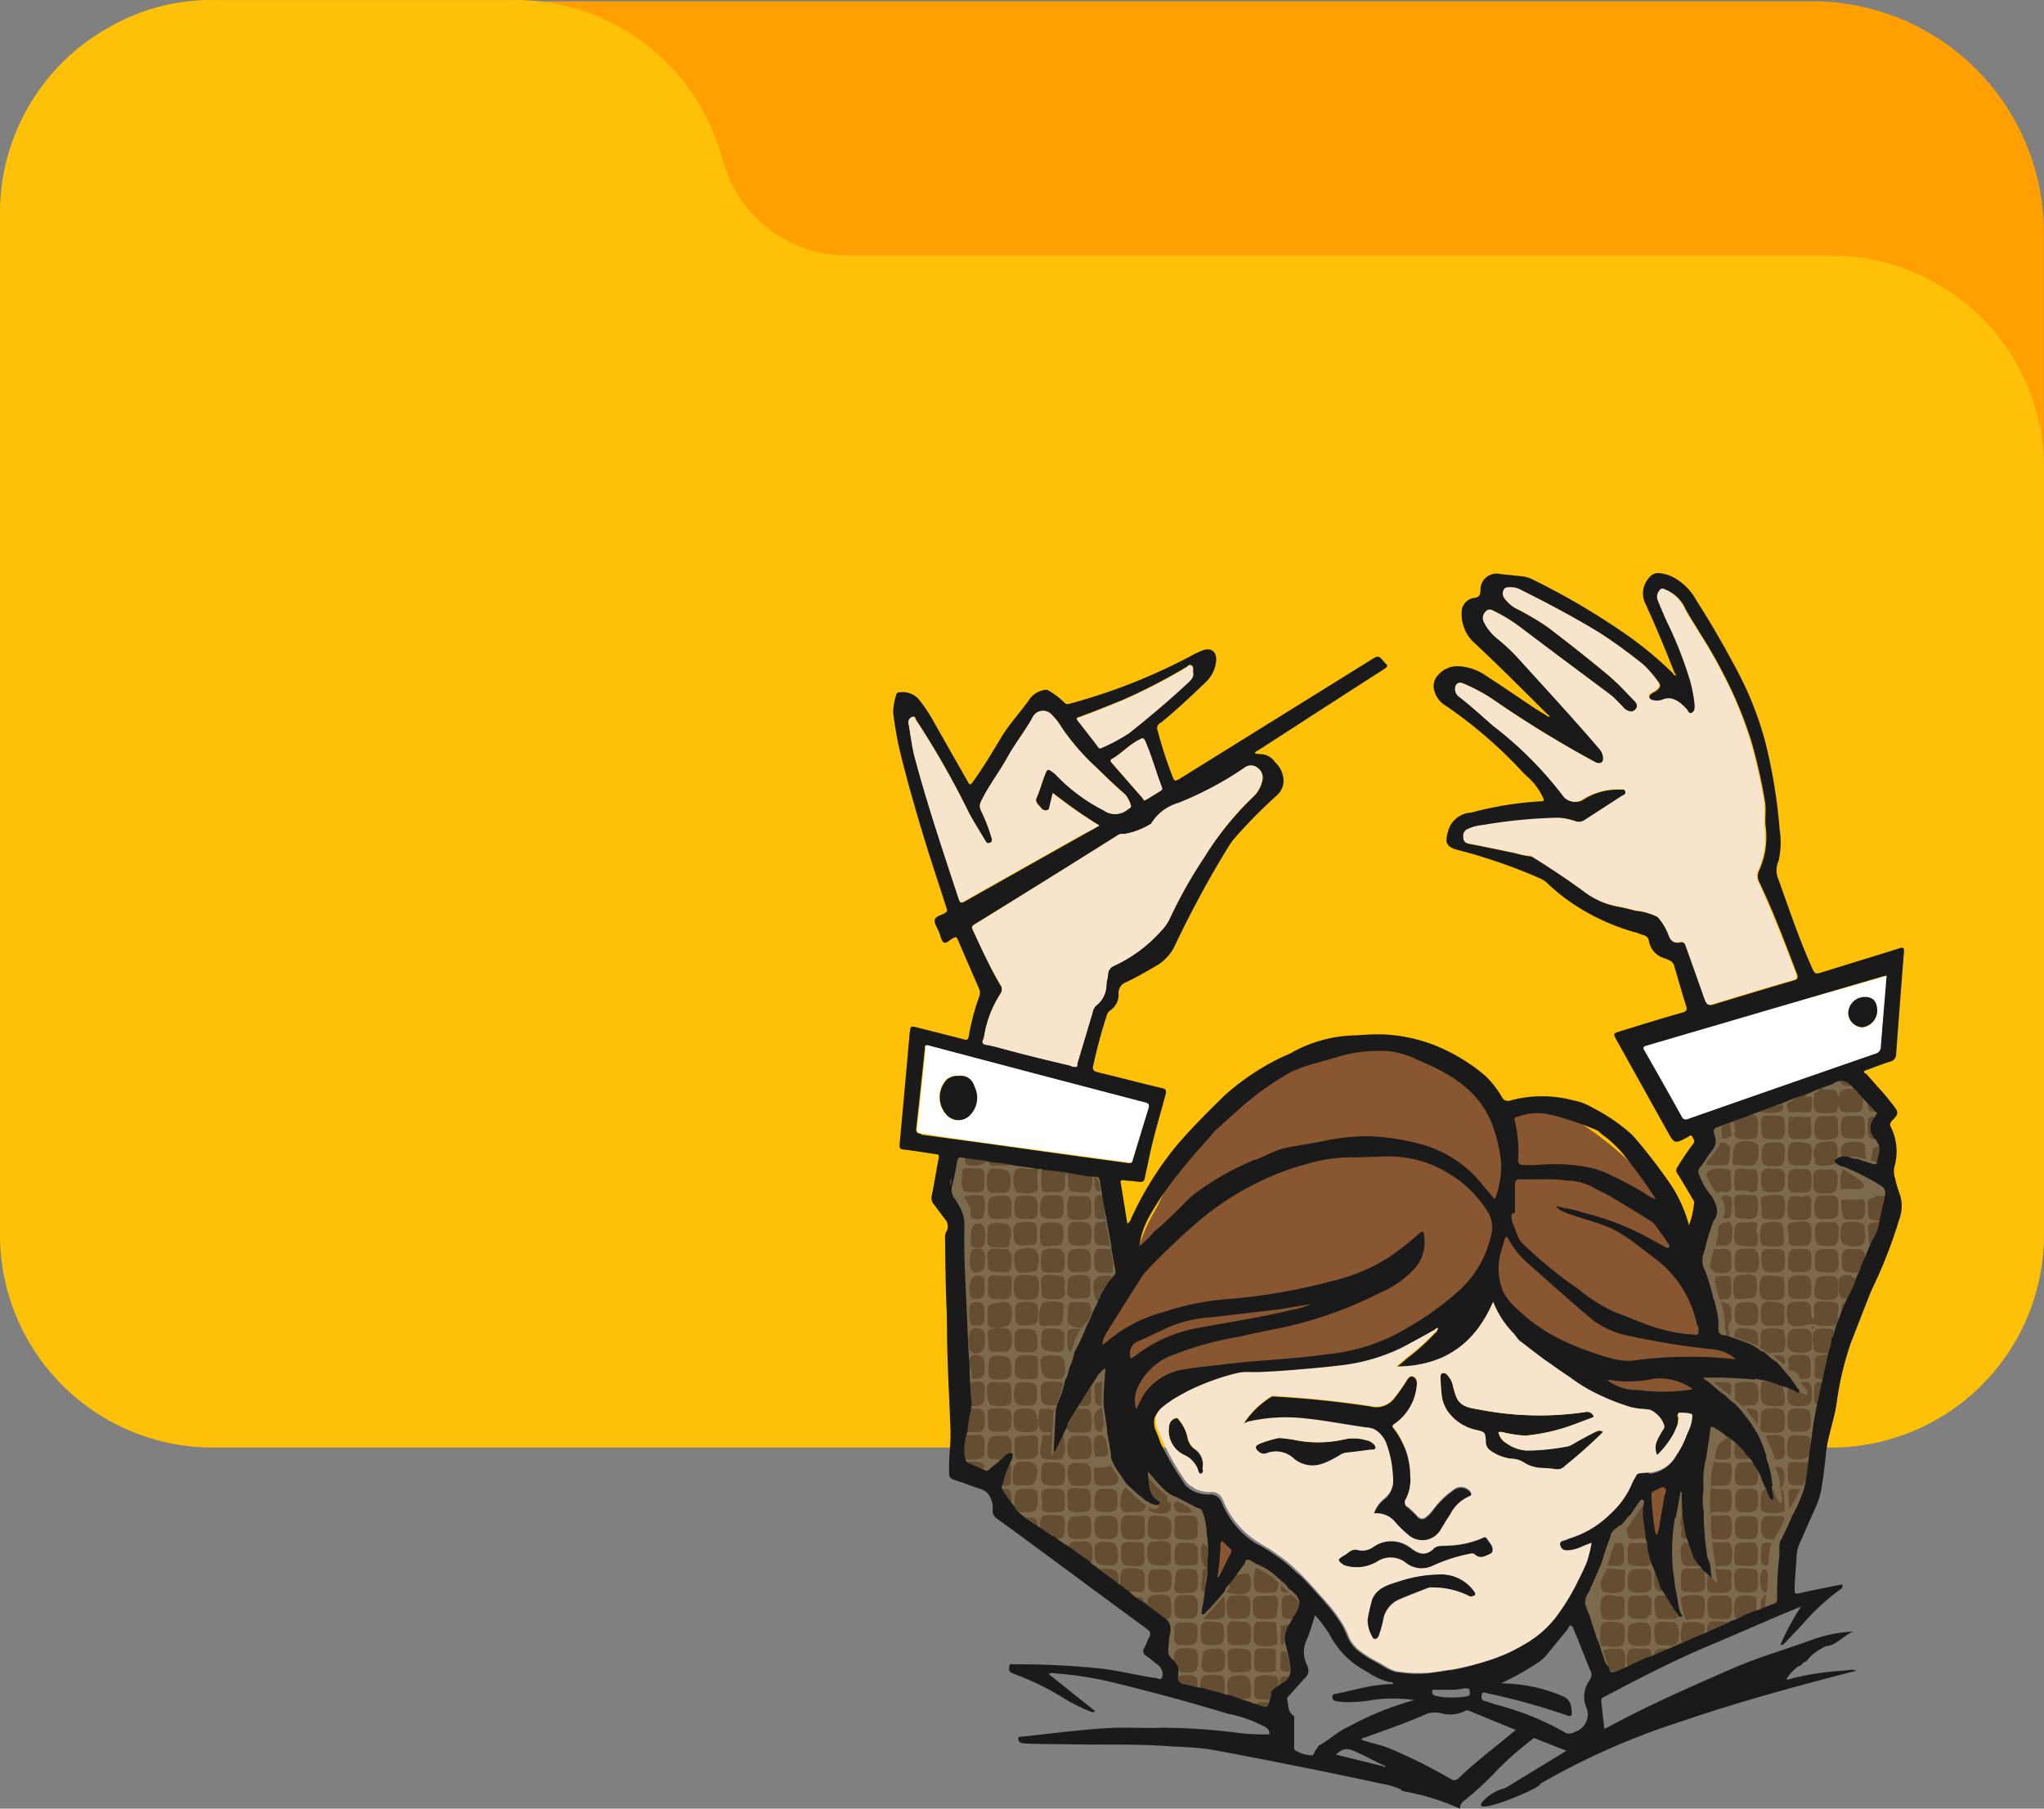 <svg xmlns="http://www.w3.org/2000/svg" width="108.493" height="96.022" viewBox="0 0 108.493 96.022"><rect x="0" y="0" width="108.493" height="96.022" fill="#808080" stroke="none"/><defs><style>.a{fill:#ffa000;}.b{fill:#ffc107;}.c{fill:#7d6a4c;}.d{fill:#644d31;}.e{fill:#885630;}.f{fill:#fff;}.g{fill:#1a1a1a;}.h{fill:#2e2e2e;}.i{fill:#f6e5cc;}</style></defs><g transform="translate(-29 -319.488)"><path class="a" d="M117.206,53.334H33.653A12.257,12.257,0,0,0,21.483,67.219a2.457,2.457,0,0,0,3.681,1.8,6.96,6.96,0,0,1,3.573-.944h17.5a7.412,7.412,0,0,1,6.989,5l.418,1.347A12.346,12.346,0,0,0,65.3,82.823h56.816a7.372,7.372,0,0,1,3.671.983,2.462,2.462,0,0,0,3.7-2.123V65.621A12.287,12.287,0,0,0,117.206,53.334Z" transform="translate(8 266.225)"/><g transform="translate(-5 85)"><g transform="translate(16 -18)"><path class="b" d="M102.856,111.089a11.235,11.235,0,0,0-5.664-1.528H44.934a6.817,6.817,0,0,1-6.428-4.6l-.384-1.239A11.355,11.355,0,0,0,27.395,96H11.3a10.816,10.816,0,0,0-5.533,1.46A11.274,11.274,0,0,0,0,107.3v54.247a11.3,11.3,0,0,0,11.3,11.3H97.192a11.3,11.3,0,0,0,11.3-11.3V120.862A11.224,11.224,0,0,0,102.856,111.089Z" transform="translate(18 156.49)"/></g></g><g transform="translate(-55 -233.585)"><path class="c" d="M49.825,51.025l9.431-3.843.156-3.334,1.639-3.384.359-3.746,1.845-5.638L65.3,26.364l-.181-1.13-.312-1.027.206-1.171-.362-1.4.206-.971-1.845-2.254-8.2,2.872.359,1.077-.765,1.283.715,2.2L54,28.057l1.589,4.767,3.384,1.792c-.156.05-4.305-.359-4.305-.359l.971,2-1.127,3.122-1.333.668-1.127.359-2.2,2.56-1.639,4.059,1.383,4Zm-34.7-28.31,8.367.958,1.077,5.307-1.82,4.3,1.015.737,1.751,4.864,2.042,2.26,1.4.849,2.5,2.376,2.888,2.148-1.021,2.2.172,1.639-.34.908-.624,1.751L26.5,51.265l.172-1.021-.849-1.127.284-1.077L17.844,42l-.624-1.53-1.8-.574-.056-12.956-.737-1.873Z" transform="translate(119.327 591.362)"/><path class="d" d="M56.952,31.925a3,3,0,0,0-.468-.062.937.937,0,0,0-.144,0,.312.312,0,0,0-.275.219,1.4,1.4,0,0,0-.041.184.2.2,0,0,0,0,.062c.412.15.821.312,1.249.453H57.3C57.286,32.412,57.4,32.022,56.952,31.925Zm-.312,4.215.05.069a.623.623,0,0,1,.05.1,6.619,6.619,0,0,1,.518.659h0v.022c0-.172.1-.593-.022-.737s-.415-.116-.609-.106Zm3.581-4.371a.071.071,0,0,0-.044.134h0a.069.069,0,0,0,.031-.131Zm0-7.727c0,.418,0,.668.468.668s.8.034.821-.5c0-.184.056-.546-.1-.687s-.434-.062-.587-.078c-.518-.041-.624.05-.6.587Zm-1.6,3.4c.084-.106.034-.384.028-.5a1.792,1.792,0,0,0-.078-.609c-.144-.184-.837-.128-1.015,0s-.247,1.027,0,1.136c.153.056.937.119,1.055-.031ZM31.736,48.668s.022-.041.028-.056a.346.346,0,0,0,.028-.15.723.723,0,0,0-.022-.212,1.184,1.184,0,0,0,0-.156.087.087,0,0,1-.028-.056v-.059a.768.768,0,0,0,0-.128,3.383,3.383,0,0,0-.028-.375h-.206a2.141,2.141,0,0,0-.821,0c-.144.069-.162.234-.172.406v.334c0,.256,0,.418.275.5a1.873,1.873,0,0,0,.821,0,.1.1,0,0,1,.106-.062Zm.821-1.061-.1-.028a1.81,1.81,0,0,1-.518.078c0,.056.028.119.028.178a1.474,1.474,0,0,1,0,.178.1.1,0,0,1-.022.062q0,.081,0,.162h0a.2.2,0,0,0,0,.062v.034a.936.936,0,0,0,.028.178.872.872,0,0,1,.022.144h.119a.78.78,0,0,1,.078-.347c.106-.234.284-.481.384-.7h-.034Zm-.524,1.417V49.1h-.091v.624q-.005.106,0,.212c.05.122.15.134.234.162s.2-.022.312-.028h0a4.889,4.889,0,0,0-.234-1.043Zm.091,1.324a.312.312,0,0,0-.15.078c-.091.128-.041.44-.034.624v.05a.9.9,0,0,0,.312-.234.912.912,0,0,0,.2-.537l-.284.034Zm17.227-1.58c.284,0,.587.056.759-.091a1.03,1.03,0,0,0,.112-.565,1.058,1.058,0,0,0-.106-.565,2.232,2.232,0,0,0-1.055-.05.468.468,0,0,0-.134.406v.262a1.286,1.286,0,0,1-.022.234v.034a2.525,2.525,0,0,0,.078.247v.056h.247c.087-.012.122-.012.137.016ZM61.085,31.91c-.234-.034-.731-.078-.859.15a1.792,1.792,0,0,0,.056,1c.134.172.546.134.837.116a.9.9,0,0,1,.134,0,.509.509,0,0,1-.056-.128.178.178,0,0,0,0-.084.715.715,0,0,1,.091-.356l.022-.041h0c-.119-.331.231-.6-.209-.668Zm-43.12-7.271c.206.106.987.112,1.083-.128s-.2-1.046.194-1.118a.468.468,0,0,0-.29-.05c-.312.212-.843-.144-1.077.15-.165.19-.137,1.012.087,1.133ZM57.2,46.18a.375.375,0,0,0-.219-.1c-.234-.034-.7-.069-.855.128a1.427,1.427,0,0,0-.034,1.015.425.425,0,0,0,.312.122,3.022,3.022,0,0,1,.44,0h.309l.078-.034-.022-.262c-.022-.312,0-.593,0-.874Zm-3.681-1.545h0c-.39,0-.312.4-.312.681,0,.425-.034.553.406.565.234,0,.659.084.815-.156s0-.574.041-.855a.234.234,0,0,1,.034-.1c-.05-.056-.106-.162-.156-.162a.646.646,0,0,0-.116,0,2.516,2.516,0,0,1-.727,0Zm-29.128,0c-.206-.022-.743-.078-.874.106a2.326,2.326,0,0,0-.05,1.005.34.34,0,0,0,.069.034.15.15,0,0,0,.05-.078.1.1,0,0,1,0,.062l-.022.028.156.106a2.473,2.473,0,0,1,.724-.022c.375.022.284-.378.284-.624-.006-.322.05-.571-.337-.609Zm30.96-22.84h.312a.256.256,0,0,1,.2-.119.79.79,0,0,0,.028-.15.131.131,0,0,1-.034-.078,3.885,3.885,0,0,0-.069-.49h0c-.331.206-.524.056-.418.593a.986.986,0,0,1,0,.24Zm.206,1.417c.268,0,.234-.593.234-.759,0-.069.028-.156.028-.234a.25.25,0,0,1-.2-.19h-.312a4.8,4.8,0,0,1-.743,1.005,1.36,1.36,0,0,1,0,.172,6.879,6.879,0,0,0,1.015,0Zm3.056,8.741a1.655,1.655,0,0,0-1.061,0c-.247.206-.022.659-.172.937l.312.2a1.468,1.468,0,0,1,.134.091l.041.028.022-.022a.122.122,0,0,1,.172,0c.19-.1.468.069.624-.144a1.745,1.745,0,0,0-.041-1.077ZM16.135,37.61c-.212-.19-.715.022-.993-.112a5.65,5.65,0,0,0-.19.965,1.486,1.486,0,0,0,.034.347h0c.331,0,1.289.178,1.249-.347C16.2,38.213,16.332,37.788,16.135,37.61Zm42.477-.284c.19-.172.084-.731.084-.937,0-.347-.821-.312-1.049-.219-.34.156-.119.687-.256.993a.518.518,0,0,0,.162.234c.244-.006.852.106,1.058-.072Zm2.666-16.9c.184,0,.268-.234.29-.468a.833.833,0,0,0,.05.234v.022h0c.1.234.312.187.456.187.284,0,.668.069.759-.2a4.058,4.058,0,0,0,.028-.937.468.468,0,0,0-.134-.1,1.424,1.424,0,0,0-.425,0c-.178,0-.524-.022-.624.144a.7.7,0,0,0-.112.359.989.989,0,0,0-.078-.312c-.19-.331-.624-.022-.809-.247l-.128.05a.281.281,0,0,1-.275.219c0,.15-.034.378-.034.565a.849.849,0,0,0,.078.378c.15.212.746.106.958.106ZM26.688,50.139c.284,0,.624.084.793-.128a1.68,1.68,0,0,0,.034-1.021c-.091-.156-.849-.172-1.021-.084-.284.144-.15.574-.219.865.034.162.247.284.384.353Zm23.927-6.868c-.19,0-.234.172-.234.359v.537c0,.206.069.284.368.312.15,0,.624.084.765-.034l.034-.034a1.639,1.639,0,0,0,.134-.546c0-.2-.091-.384-.091-.565h0a1.7,1.7,0,0,0-.284-.028ZM20.247,41.816c-.206,0-.765-.106-.937.05s-.1.624-.078.849v.069a2.222,2.222,0,0,0,.359.275.275.275,0,0,1,.15.022h0c.312-.116.681.128.724-.359.031-.237.137-.912-.219-.912Zm38.4-6.615a1.729,1.729,0,0,1-.028-.268,3.574,3.574,0,0,0-.9-.234H57.5a1.979,1.979,0,0,0,0,1.055c.084.2.234.212.44.234s.593.078.724-.069.028-.425.034-.624a.1.1,0,0,1-.034-.078ZM54.432,48.219c0-.2.069-.44,0-.574-.119-.206-.624-.184-.874-.172h0c-.1.1-.172,0-.219-.028h0a1.755,1.755,0,0,0-.106,1.061.287.287,0,0,0,.119.19c.078.041.178,0,.29.022a.815.815,0,0,1,.184-.062,1.473,1.473,0,0,1,.4-.034l.368-.172a.14.14,0,0,1-.091,0,.36.36,0,0,0,.091,0,.256.256,0,0,1-.134-.222Zm-4.283-3.534h-.006a4.683,4.683,0,0,0-.89-.037c-.112.247-.234.5-.34.737.056.184.022.384.212.49a1.9,1.9,0,0,0,.771.022c.518-.1.234-.674.368-1.077a.552.552,0,0,1-.056-.116ZM21.917,31.107c-.034-.212,0-.6-.219-.6a2.909,2.909,0,0,0-.887,0c-.184.091-.134.4-.15.609s-.069.434.084.574a1.37,1.37,0,0,0,.646.156,3.536,3.536,0,0,1,.347-.384l.028-.028h0c.05-.106.091-.219.144-.312ZM31.673,50.36a1.523,1.523,0,0,0-.834-.037c-.234.05-.256.119-.275.368,0,.162-.084.674.041.8s.681.078.859.078h0c.069-.212.256-.275.4-.406v-.05c-.059-.244.069-.624-.172-.762Zm25.6-14.608c.069-.234.084-.843-.134-.977a1.776,1.776,0,0,0-1,0c-.15.128-.084.312-.069.5v.034a1.436,1.436,0,0,1-.022.347l.353.312c.034,0,.069.034.1.05.312-.153.668.1.777-.287ZM17.287,37.567c-.553.05-.837-.106-.88.565,0,.178-.084.481.062.624a.275.275,0,0,0,.234.056h0a.368.368,0,0,1,.275.041.1.1,0,0,1,.028.028c.144-.106.453-.368.5-.106a.147.147,0,0,1,0,.1c.2-.312.331-1.358-.228-1.308ZM56.034,21.554c.022.19.128.234.312.268s.743.056.88-.106a2.082,2.082,0,0,0,.05-.815c0-.234-.069-.375-.347-.384-.184.056-.378.119-.553.19A1.979,1.979,0,0,1,56,20.88a3.044,3.044,0,0,1,.078.565.094.094,0,0,1-.056.1ZM25.092,46.071c-.29.1-.178.375-.212.624v.156a.846.846,0,0,1,.144.134l.022.028c.128.1.262.2.39.29a.234.234,0,0,1,.062-.028.357.357,0,0,1,.091,0,.453.453,0,0,1,.156.041.409.409,0,0,0,.347-.1c.128-.144.034-.724.034-.908C26.141,45.921,25.329,45.993,25.092,46.071Zm3.568,4.215a2.107,2.107,0,0,0-.759.031c-.275.128-.2.587-.184.88v.084a12.408,12.408,0,0,0,1.249.312.312.312,0,0,1,0-.078c0-.128.028-.262.022-.4-.025-.347.1-.777-.312-.846ZM53.19,46.18a3.628,3.628,0,0,0,.29,1.183,1.639,1.639,0,0,1,.668-.056c.212,0,.256-.106.29-.29a2.138,2.138,0,0,0,0-.793c-.14-.312-.99-.2-1.249-.047Zm-2.432-3.122a1.708,1.708,0,0,1,.5-.028.515.515,0,0,1,.284.128c-.041-.375-.134-.743-.156-1.121,0-.144.156-.793-.028-.855-.05,0-.134.062-.234.184-.29.34-.7,1.049-.821,1.171.1.312.031.571.456.518Zm13.359-18.11a.724.724,0,0,0-.206-.116h-.334l-.028.022a1.193,1.193,0,0,1-.418.2,2.587,2.587,0,0,0,0,.581c0,.178-.028.353.144.453a1.155,1.155,0,0,0,.581.041,2.568,2.568,0,0,0,.29-.05v.19a1.986,1.986,0,0,1-.34-.022,1.108,1.108,0,0,0-.546.05c-.234.128-.106.412-.1.624,0,.39,0,.468.15.537.069.028.172.062.312.112.172-.434.509-.793.509-1.289a.384.384,0,0,0,.056-.234c.062-.312.134-.624.212-.937a.656.656,0,0,1-.287-.172Zm-8.56,2.7a2.792,2.792,0,0,1-.593,0,7.181,7.181,0,0,0-.234,1.005.771.771,0,0,1,.234.262c.275.022.737.084.874-.128a1.115,1.115,0,0,0,.028-.468c0-.268.087-.646-.312-.659ZM51.629,49.124v-.031h0c-.053-.256-.268-.209-.493-.209s-.559-.078-.7.078a1.208,1.208,0,0,0,0,1,.406.406,0,0,0,.178.219h0c.353-.172.752-.347,1.136-.49a.312.312,0,0,1-.119-.262A1.4,1.4,0,0,0,51.629,49.124Zm3.943-8.72a1.814,1.814,0,0,1-.78-.062,4.761,4.761,0,0,0,0,1.417c.034-.34.874.062,1.049-.262a2.02,2.02,0,0,0,.041-.771c0-.228-.034-.35-.312-.312Zm.268-16.883c.022-.128-1.193-.284-1.289.178a3.278,3.278,0,0,0,.559.993c.091-.034.178-.062.268-.091a.109.109,0,0,1,.128.05.359.359,0,0,0,.287-.087c.187-.206,0-.8.044-1.043Zm3.278,9.8c-.418.116-.078.418-.247.668l.062.078a1.56,1.56,0,0,1,.312.119.481.481,0,0,1,.275.375c.184,0,.418.056.531-.091a2.076,2.076,0,0,0-.028-1.061c-.137-.181-.724-.144-.937-.087ZM22.679,39.237a3.681,3.681,0,0,1-.624.028,2.907,2.907,0,0,0,0,.7c.056.275.262.247.509.256.353,0,.765.069.8-.4-.122-.234-.312-.434-.418-.674A1.171,1.171,0,0,1,22.679,39.237ZM21.205,36.1a7.848,7.848,0,0,0-.609,1.027c.078.275.275.275.518.275s.624.091.765-.134a2.054,2.054,0,0,0,0-.937c-.128-.306-.44-.1-.674-.24Zm4.215,5.132a.169.169,0,0,1,.069.078c0,.062-.05.116-.134.15-.15.056-.312-.062-.434-.084h0c0,.312.771.4,1.005.284s.212-.312.206-.518a.234.234,0,0,1-.206-.259h0a.468.468,0,0,1,0-.1,7.58,7.58,0,0,1-1.083-1.1h0c.081.543-.006,1.161.562,1.536Zm30.167.553a2.931,2.931,0,0,1-.787.022v.312a4.215,4.215,0,0,0,.062.937c.353,0,.937.172,1.015-.284a3.56,3.56,0,0,0,.034-.446c0-.262-.069-.537-.312-.537Zm.05,4.105c.312-.116.234-.34.234-.624,0-.234.116-.6-.234-.6a1.371,1.371,0,0,1-.609-.056c.034.256.062.509.1.809a3.674,3.674,0,0,0-.312-.284,2.055,2.055,0,0,1-.2-.19.469.469,0,0,1,0,.091c-.022.247-.091.715.084.837a2.248,2.248,0,0,0,.937.016Zm-.15-6.868c-.178-.069-.39.062-.524-.134a4.327,4.327,0,0,0-.162,1.4c.453-.212,1.043.19,1.071-.468,0-.091.034-.312.034-.468a.49.49,0,0,0-.034-.234c-.081-.144-.237-.109-.387-.109ZM19.37,34.754c-.212.128-.144.49-.134.7,0,.581.262.5.771.5h.028a4.917,4.917,0,0,0,.368-1.171h0a1.758,1.758,0,0,0-1.033-.028ZM62.555,29.2a1.247,1.247,0,0,1-.156,0h-.022a.35.35,0,0,0,.128,0,.881.881,0,0,0-.134,0,.125.125,0,0,1-.119-.122v-.028c-.312-.028-.668,0-.687.34v.234a1.249,1.249,0,0,0,.1.574.312.312,0,0,0,.184.128.1.1,0,0,1,.084-.05h.4c-.034-.069-.106-.062-.184-.078.084,0,.178,0,.212.078h.069a9.459,9.459,0,0,0,.475-1.033,2.532,2.532,0,0,1-.312-.05ZM30.643,44.6h-.028c-.078.29-.234,1.227.162,1.277a2.407,2.407,0,0,0,.874,0c.275-.112.078-.29.212-.481a3.434,3.434,0,0,0-1.221-.8Zm28.41-23.758a1.1,1.1,0,0,1,.156-.212,1.639,1.639,0,0,0-.262.022.39.39,0,0,0-.056.262c.053-.094.034-.094.15-.072Zm-.069-.468.028.022h1.08a1.979,1.979,0,0,0,.056-.815h-.312v-.234a2.139,2.139,0,0,0-.359.15s-.028.022-.041.034a1.717,1.717,0,0,1-.587.384v.34h.022a.524.524,0,0,0,.091.125Zm.331,1.439c.29,0,.737.106.815-.247a2.891,2.891,0,0,0-.05-.652.752.752,0,0,0,0-.268,2.671,2.671,0,0,1-.34,0c-.041.022-.084.05-.119.069a.144.144,0,0,0,.062-.069h-.453a1.037,1.037,0,0,0-.162.212c-.1-.028-.084,0-.162.069,0,.475-.153.893.415.908ZM52.056,45.83h.028a.2.2,0,0,0,.062,0,1.849,1.849,0,0,1,.2,0c-.134-.418-.312-.827-.468-1.249a1.577,1.577,0,0,0-.078.378,1.427,1.427,0,0,0,.028.659.406.406,0,0,0,.212.209Zm.234.234a1.087,1.087,0,0,0-.212,0h-.05a.234.234,0,0,0-.156.078c-.134.162-.041.624-.034.815a.914.914,0,0,0,.022.172.312.312,0,0,1,.091.128.79.79,0,0,0,.384.041c.234,0,.524.056.715-.091a.334.334,0,0,0,.069-.069c-.219-.359-.44-.715-.668-1.077a1.25,1.25,0,0,0-.19,0ZM21.945,23.783c-.446-.069-.9-.134-1.327-.206s-.937-.112-1.346-.172a3.746,3.746,0,0,0,0,.937c0,.39.234.312.587.29.234,0,.524.069.624-.2s-.069-.531.119-.815c.219.5-.2,1.015.524,1.021.178,0,.553.078.7-.034s.116-.646.134-.815v-.022h0Zm-6.163,13.6c.537.05.468-.4.468-.843,0-.509-.434-.39-.849-.4a6.765,6.765,0,0,0-.234,1.249c.194,0,.4-.031.606-.012Zm5.526,5.807h0c-.518,0-.537.022-.674.468a.247.247,0,0,0,0,.069h0a13.772,13.772,0,0,0,1.136.793l.022-.028a1.111,1.111,0,0,0,.178-.7,1.249,1.249,0,0,0-.05-.406c-.131-.243-.365-.194-.621-.194Zm1.717-14.28a4.7,4.7,0,0,0,.034-.481c-.041-.256-.091-.518-.134-.771h-.565c-.19,0-.234.091-.275.234a3.185,3.185,0,0,0,0,.78c.1.34.6.253.937.231Zm26.92,19.98h-.581a.125.125,0,0,1-.091.041h-.184a4.721,4.721,0,0,0,.347,1.121.9.9,0,0,1,.234.05c.162-.062.453.116.537-.234v-.019a2.027,2.027,0,0,0,.041-.406c0-.272-.059-.562-.312-.556Zm5.679-5.657h-.759c.056.434.112.865.178,1.3.312-.134.731.1.837-.29.059-.256.125-1.03-.256-1.024Zm.234-5.27a.419.419,0,0,1,0-.134.119.119,0,0,0-.1-.137h-.072a.958.958,0,0,0-.624.659v.041l-.062.44c.234,0,.674.062.865-.134a2.84,2.84,0,0,1-.022-.546,1.01,1.01,0,0,1,.031-.2Zm3.687-3.225v.022c.122.15.553.609.284.646a2.1,2.1,0,0,1-.368-.184,3.278,3.278,0,0,0-.559-.2v.028a.363.363,0,0,0,0,.084.112.112,0,0,1-.028.1c-.022.256-.034.587.15.7a1.492,1.492,0,0,0,.993-.022c.19-.15.156-.743.106-.958-.066-.312-.312-.234-.574-.228Zm-44.038-.016a1.561,1.561,0,0,1-.184.412l.062.765v.078c.481,0,.837.112.849-.446,0-.219.084-.624-.1-.771s-.434-.009-.64-.037Zm8.276,5.651-.047-.041h0c-.268.15-.412,1.049-.144,1.249.106.084.368.041.5.041.312,0,.659.05.715-.34a9.618,9.618,0,0,1-1.061-.955Zm8.741,5.638H32.5c-.134.084-.312,0-.418.144s-.062.509-.069.668c-.028.509.162.425.44.481a.094.094,0,0,1,.084,0,.64.64,0,0,0,.19.05h.041a1.218,1.218,0,0,0,.234-.652,1.071,1.071,0,0,0-.481-.687ZM64,22.2a.1.1,0,0,1-.069.041h-.028c-.122,0-.353-.022-.453.062s-.084.256-.106.359l-.041.19-.022.091c.247.091.624.256.78.15.069-.05.106-.425.122-.518a1.722,1.722,0,0,0,.022-.262A.884.884,0,0,1,64.132,22H64.1a.125.125,0,0,1-.056.165ZM30.256,45.868c.184-.256.212-.915-.112-1a.487.487,0,0,1-.144.05l-.219.022a1.286,1.286,0,0,1-.234,0c-.106.15-.212.312-.312.44a.312.312,0,0,1-.091.353.25.25,0,0,1-.1.144h0c.312.106,1.04.194,1.183-.009ZM55.65,26.237a.134.134,0,0,1-.062.028,1.6,1.6,0,0,1-.184,0,.253.253,0,0,1-.19.144l-.022.056h0a3.684,3.684,0,0,1-.156,1.005c.312,0,.731.091.837-.234.075-.24.137-1.03-.215-1.036Zm.234-.646c0-.156.078-.546-.034-.681a.409.409,0,0,0-.312-.091.116.116,0,0,1-.05.028,1.3,1.3,0,0,0-.178.056,1.077,1.077,0,0,1,.116,1.115v.028a1.368,1.368,0,0,0,.172,0h.066c.169-.078.225-.144.225-.462Zm7.09-3.334c0-.234-.268-.284-.524-.284a1.9,1.9,0,0,0-.368.022c-.331.022-.425.347-.378.659a.9.9,0,0,0,.1.312c.375-.359.793-.156,1.249-.069a.935.935,0,0,1-.041-.128,2.466,2.466,0,0,1-.025-.518ZM54.126,44.476a1.251,1.251,0,0,1,.156,0,4.333,4.333,0,0,1-.537-1.3.393.393,0,0,0-.156.069l-.034.022a.131.131,0,0,1-.144-.028c-.184.034-.234.275-.234.524a4.2,4.2,0,0,0,.062.49C53.308,44.575,53.777,44.5,54.126,44.476Zm1.143-14.111c.178-.112.375.028.531-.134s.056-.674.069-.88c.022-.39-.518-.234-.821-.234v.078a.256.256,0,0,1-.062.172c.087.353.175.662.275,1ZM58.7,37.888a.084.084,0,0,1,0-.056c0-.434-.752-.268-1.021-.262h0a9.831,9.831,0,0,1,.509,1.249h-.056c.172,0,.412.05.524-.1s.041-.584.031-.818ZM22.439,26.228c-.49-.041-.375.518-.368.843,0,.6.425.268.837.468-.091-.49-.184-.977-.275-1.474a.162.162,0,0,1-.162.165ZM50.068,44.419c.162-.128.106-.406.106-.587h0c0-.284,0-.44-.106-.524-.022,0-.034-.041-.062-.041h-.312c-.156.425-.275.793-.4,1.2h0C49.5,44.463,49.912,44.544,50.068,44.419ZM27.524,50.551c0,.059.016.125,0,0h0c-.037-.312-.5-.281-.837-.253a.128.128,0,0,1-.156.041.066.066,0,0,0-.044-.022,3.861,3.861,0,0,0,0,.406.087.087,0,0,0,0,.041h0a.387.387,0,0,0,.172.268,3.55,3.55,0,0,0,.965.234A.256.256,0,0,1,27.6,51.2a1.774,1.774,0,0,1-.059-.652Zm-5.4-11.863a2.069,2.069,0,0,0,.468-.022.662.662,0,0,0,.219-.091c-.034-.268-.078-.531-.134-.8a.937.937,0,0,1-.134-.156.528.528,0,0,1-.05-.084c-.162.028-.347.041-.425.19a1.908,1.908,0,0,0,0,.752.443.443,0,0,0,.072.219Zm33.5,8.773c-.212,0-.752-.106-.937.05-.091.078-.106.378-.1.624v.29l1.108-.5a.568.568,0,0,1,.144-.284l-.028-.069a.2.2,0,0,0-.2-.109Zm7.6-25.706a.571.571,0,0,0,.368.091.087.087,0,0,1,.056-.041.64.64,0,0,1,.144-.041h.041A.8.8,0,0,1,63.7,21.3a.662.662,0,0,1,.156-.587,1.035,1.035,0,0,1,.034-.112,2.89,2.89,0,0,0-.353,0,.624.624,0,0,0-.172.022c-.284.078-.247.234-.247.5C63.121,21.286,63.058,21.6,63.22,21.754Zm-41.044,2.81a.624.624,0,0,0,.2,0h.041a3.466,3.466,0,0,0-.112-.418.84.84,0,0,0-.134-.256.733.733,0,0,0-.106-.05,3.219,3.219,0,0,1,0,.453.659.659,0,0,0,.112.272Zm-.106.937h0a1.437,1.437,0,0,0,0,.169v-.112c0,.509.022.509.562.509a.24.24,0,0,0,0-.091c-.028-.234-.078-.731-.156-1.193a.087.087,0,0,1-.041,0,.937.937,0,0,1-.2.022c-.041.062-.119.119-.15.2a1.561,1.561,0,0,0,0,.481Zm-1.424,7.259h0c0,.2.059.312.2.356a.687.687,0,0,1,.056-.206v-.041a3.022,3.022,0,0,1,.368-.827c-.234.041-.468,0-.468.39v-.084a.53.53,0,0,0,0,.069h0a1.049,1.049,0,0,0,.056.418l-.034-.05a1.068,1.068,0,0,1-.034-.518c.078-.234.284-.206.468-.256a1,1,0,0,1,.091-.094,2.185,2.185,0,0,0-.609.028.2.2,0,0,0-.078.109,1.948,1.948,0,0,0-.012.706ZM22.485,44.65c-.134,0-.275-.022-.384.091a.1.1,0,0,1-.028.028,14.321,14.321,0,0,0,1.171.887.443.443,0,0,1,.084.034h0c0-.128.022-.312.022-.453a.749.749,0,0,0-.084-.418c-.172-.228-.562-.165-.79-.165Zm-.234-14.2v-.031a4.489,4.489,0,0,1,.724-1.171.128.128,0,0,1,0-.069V29.1a2.326,2.326,0,0,0-.668.028c-.425.106-.312.987-.106,1.277Zm6.662,15.657c-.34.412-.7.8-1.083,1.183.275,0,.9.128,1.1-.1.15-.178.062-.752.041-1.055C28.948,46.133,28.935,46.105,28.913,46.105Zm27.2-8.336v.022a2.966,2.966,0,0,1-.056.347,2.369,2.369,0,0,0,0,.5.259.259,0,0,0,.262.162h.837a4.471,4.471,0,0,0-1.043-1.036Zm-2.894,5.17a.215.215,0,0,0,.084.091.312.312,0,0,0,.106.034h0l.056-.041a.843.843,0,0,1,.112-.056.624.624,0,0,1-.19-.234.518.518,0,0,1-.041-.212.468.468,0,0,0,.041.2.7.7,0,0,0,.2.256.537.537,0,0,1,.1-.028,8.841,8.841,0,0,1-.2-2.2c-.022,0-.05.022-.069.022-.056.312-.119.659-.178.987-.028.156-.056.312-.084.434v.234a.387.387,0,0,1,.022-.122c.2.119-.062.446.047.637Zm-.375,5.975h-.034c-.262-.022-.787-.15-.977.128a.571.571,0,0,0-.056.353,2.342,2.342,0,0,1,.022.312l1.249-.553C52.984,49.049,52.956,48.943,52.84,48.915Zm3.019-17.889c0-.493-.134-.446-.553-.584a5.017,5.017,0,0,1,.234,1.211,1.351,1.351,0,0,0,.056.49.275.275,0,0,0,.184.156.372.372,0,0,0,0-.091.349.349,0,0,1,.022-.091.521.521,0,0,1-.091-.39c.028-.116.134-.178.162-.312a1.848,1.848,0,0,0,0-.4Zm-33.4,5.067a.556.556,0,0,0-.406.649c0,.434.084.6.412.646a.487.487,0,0,1,.122-.4c-.044-.312-.084-.609-.122-.905ZM63.423,20.38h.262a.862.862,0,0,1,.275.062l.062-.106a6.816,6.816,0,0,0-.908-1.049.559.559,0,0,1,.028.184c0,.162-.041.331-.041.468h0c0,.393.134.434.312.434ZM18.742,41.922a4.713,4.713,0,0,1-.546-.028,1.561,1.561,0,0,1,.234.312,1.268,1.268,0,0,1,.106.219,5.275,5.275,0,0,0,.481.331.656.656,0,0,1,.028.15,2.589,2.589,0,0,1,0-.312c.028-.331,0-.7-.312-.69Zm-1.211-2.991a8.511,8.511,0,0,0-.5,1.3c.134,0,.434.034.537-.056s.069-.378.069-.587h0c0-.2.056-.528-.122-.659Zm4.964-4.23h-.05c-.119.05-.262.022-.34.156s0,.434,0,.581c0,.384-.028.468.353.6-.084-.184-.234-.312-.234-.531,0,.206.15.347.234.518h0a11.963,11.963,0,0,1,.041-1.339ZM15.04,38.993h0c.028.172.553.468.937.553l.056-.05a.678.678,0,0,0,.156-.234.534.534,0,0,0,.056-.091c-.137-.34-.918-.19-1.2-.19Zm46.892-8.5H61.9c-.128.041-.19.15-.2.412v.234a4.308,4.308,0,0,0,.056.737c.184-.468.368-.9.559-1.4Zm-44.625,9.9a.33.33,0,0,1-.312-.116.312.312,0,0,0-.028.262,1.052,1.052,0,0,0,.15.334c.078.084.156.178.234.268a1.352,1.352,0,0,0,.1.106c.056.056.112.106.172.156.05-.347.175-1.055-.306-1.015ZM31.183,51.725h-.1a.565.565,0,0,0-.624.312l-.022.05c.144.069.581.312.759.247s.219-.49.256-.652H31.43a.808.808,0,0,1-.247.044ZM26.5,41.635a1.676,1.676,0,0,0,.759,0l-.041-.062h-.006a1.3,1.3,0,0,1-.106-.19l-.668-.34a.218.218,0,0,1-.078.062.677.677,0,0,0,.668.446.718.718,0,0,1-.687-.434.1.1,0,0,1-.05,0c0,.206,0,.412.209.5Zm1.317,2.75c.053.094.144.137.184.234h0c-.275.075-.212.256-.212.509a2.943,2.943,0,0,0-.041.531.247.247,0,0,0,.162.234h0a.484.484,0,0,0,.028-.184c.028-.234.056-.624.078-.859v-.2a.172.172,0,0,0,.025-.122v-.056a4.653,4.653,0,0,0,.041-.624,3.637,3.637,0,0,0,0-.39.262.262,0,0,1-.2-.184.293.293,0,0,0-.144.2.359.359,0,0,0,0,.091v.359a.871.871,0,0,0,.112.462Zm30.32-23.967h0c.312,0,.412-.069.481-.206v-.219a3.149,3.149,0,0,1-.468.069l-.347.128c-.134.05-.268.106-.406.162v.022a2.522,2.522,0,0,0,.731.062Zm.05,18.807h0a2.591,2.591,0,0,1,.284,1.193.98.98,0,0,0,.2-.908c-.05-.265-.219-.281-.481-.281ZM15.208,23h0v.047c.05.234.425.2.624.19.259,0,.4-.215.624-.234a.234.234,0,0,0,.234.234h0a4.412,4.412,0,0,0,.971-.062.209.209,0,0,0-.116-.028A6.129,6.129,0,0,0,16.463,23h0c-.412-.119-.846-.112-1.249-.212a.312.312,0,0,1-.006.212ZM55.575,34.735h-.668l.937.724v-.144a.122.122,0,0,1,.034-.091c.012-.253,0-.509-.3-.493ZM24.355,46.158a1.914,1.914,0,0,1-.446-.034h-.022c.022.028.041.062.062.1v.028a5.837,5.837,0,0,0,.49.446,1.4,1.4,0,0,1,.172.034.339.339,0,0,0,0-.084h0a.131.131,0,0,1,.091-.116c0-.231-.075-.425-.334-.375ZM62.228,19a3.96,3.96,0,0,1,.5,0h.078a1.033,1.033,0,0,0-.468-.384.818.818,0,0,0-.724.15.6.6,0,0,0,.624.225ZM21.274,35.99c.375,0,.624.062.624-.368v-.574a.116.116,0,0,1-.056.022H21.82c-.187.287-.378.593-.546.912Zm36.214,3.475a.915.915,0,0,0,0,.553.468.468,0,0,0,.312.178l.234.041a3.331,3.331,0,0,0-.5-.971,1.247,1.247,0,0,1-.053.19Zm-.041,6.953v.509a1.309,1.309,0,0,0,0,.234l.128-.128.078-.062a.624.624,0,0,1,0-.128c0-.284.069-.681.078-.827a.468.468,0,0,0-.287.4Zm5.666-18.46V28.1h0v.481a6.5,6.5,0,0,0,.434-.9.743.743,0,0,0-.331.041c-.062.022-.084.084-.091.225ZM30.05,51.725h-.624a7.393,7.393,0,0,0,.965.34v-.119C30.4,51.772,30.268,51.7,30.05,51.725ZM58.266,33.305h-.184a3.892,3.892,0,0,0,.624.5c.059-.415,0-.5-.443-.5ZM20.1,43.352h-.034a.234.234,0,0,1-.091-.034l.062.069a1.92,1.92,0,0,0,.412.353.374.374,0,0,1,0,.056h0a1.146,1.146,0,0,0,0-.234c-.016-.144-.1-.2-.334-.206Zm12.26,2.538a1.4,1.4,0,0,0-.212-.234.293.293,0,0,1-.162-.144H31.96c.016.368.022.381.4.4ZM26.925,48.7h0c.553,0,.593-.119.624-.659v-.1c0-.434-.134-.446-.624-.446s-.624,0-.624.509v.15a.887.887,0,0,0,.05.378.278.278,0,0,0,.234.156,2.339,2.339,0,0,0,.34,0h0ZM21.28,26.222H21.2c-.453,0-.531.1-.531.609v.028h0c0,.5.069.624.624.624s.624-.069.624-.624-.106-.624-.624-.624Zm-.624,14.948c0,.268-.022.384.262.44a2.5,2.5,0,0,0,.687,0c.359-.056.268-.34.268-.659,0-.4,0-.565-.425-.581-.184,0-.587-.078-.743.062s-.041.568-.031.752Zm-.827-2.185c-.531,0-.581.056-.581.587,0,.4-.028.587.4.624a1.461,1.461,0,0,0,.724-.034c.156-.106.119-.425.134-.6V39.48c0-.434-.209-.49-.677-.49Zm10.134,8.467c-.172,0-.624-.078-.743.041-.184.162-.069.587-.084.793-.028.481.331.412.715.406.331,0,.5,0,.524-.375.031-.421.1-.859-.415-.859Zm-12.176-20.5c0,.565.275.524.787.518.406,0,.446-.134.446-.425V26.78c0-.553-.078-.553-.624-.553h0c-.537,0-.624.122-.624.574Zm.624,9.019c.518.034.609-.041.609-.559v-.094c0-.468-.056-.581-.6-.581s-.593.069-.624.593a1.4,1.4,0,0,0,0,.172c.059.409.165.45.656.487ZM28.945,48.088c0-.406,0-.624-.425-.624-.2,0-.546-.056-.7.062a.415.415,0,0,0-.106.312v.378c0,.39.106.468.481.468h.128c.537.022.624-.05.624-.593ZM20.609,29.821c0,.531.268.481.759.468s.49-.084.49-.546c0-.565,0-.724-.624-.7s-.6.206-.587.8Zm-1.583,6.9c-.05-.509-.112-.587-.624-.587s-.624.078-.624.624c0,.49.087.587.524.624h.116c.6.009.7-.084.646-.643ZM19.8,27.5c.559,0,.624-.084.624-.624s-.1-.624-.668-.624-.574.134-.574.646c0,.562.025.624.6.624Zm9.956,19.784c.524,0,.593-.091.593-.609,0-.468,0-.624-.5-.624h-.212c-.425,0-.553.062-.553.6h0c0,.571.091.649.659.649ZM19.81,24.807c-.574,0-.6.162-.624.7v.05c0,.5.234.49.724.5s.524-.172.524-.565v-.178c0-.512-.119-.506-.624-.506Zm11.963,21.36c-.106-.162-.353-.091-.518-.084-.546,0-.787-.091-.787.537,0,.574.106.687.687.687h.091c.425,0,.531-.022.537-.509,0-.091.028-.268.028-.412a.484.484,0,0,0-.041-.225Zm-4.215.368v.156c0-.553-.078-.659-.624-.659s-.624.091-.624.624c0,.468.028.624.509.624h.156c.468,0,.587-.062.587-.609V46.52ZM22.7,41.816c-.553,0-.624.069-.624.624s.134.624.724.624c.49,0,.518-.162.518-.624-.009-.531-.1-.624-.618-.624Zm1.417,1.4h-.215c-.312,0-.412.078-.418.5,0,.574-.034.771.587.78.15,0,.468.062.587-.084s.034-.537.05-.7c.059-.531-.084-.475-.593-.481ZM18.305,33.146h.312c.347,0,.434-.062.434-.518,0-.574-.112-.743-.7-.737-.537,0-.531.162-.531.646s.041.593.49.606Zm3,8.7c-.553,0-.624.062-.659.609v.084c0,.481.128.524.668.518s.574-.128.581-.646v-.078c0-.443-.075-.559-.587-.49Zm.425-2.766a1.043,1.043,0,0,0-.453-.056c-.468,0-.646,0-.624.518s.056.7.624.7.646-.091.624-.659V39.5a1,1,0,0,0-.041-.272.234.234,0,0,1-.131-.147ZM20.647,25.188a2.107,2.107,0,0,0,.028.759c.134.234.624.172.893.134.412-.05.347-.4.34-.743-.022-.509-.172-.518-.659-.468C20.893,24.876,20.693,24.7,20.647,25.188Zm4.683,17.882c.44.022.78.078.809-.418.034-.553.034-.765-.537-.815-.44-.034-.674-.084-.7.406s-.081.8.434.83Zm-3.887-5.5h-.2c-.593,0-.652.312-.593.865.041.468.368.384.771.375.178,0,.331.028.44-.119a1.489,1.489,0,0,0,.056-.7c-.028-.375-.2-.415-.481-.415Zm5.2,4.246c-.4,0-.312.234-.312.537s-.112.587.184.7a2.126,2.126,0,0,0,.874,0c.247-.1.172-.359.144-.593q.021-.137.028-.275h0a.119.119,0,0,1,0-.069.2.2,0,0,0,0-.062c-.05-.069-.106-.134-.162-.206a2.625,2.625,0,0,0-.756-.028Zm2.882,8.51c-.468.041-.412.425-.384.837.034.468.34.418.752.412.537,0,.537-.206.481-.7-.059-.6-.284-.628-.849-.559ZM21.277,27.655c-.509,0-.6.084-.624.593v.184c0,.4.112.468.609.468.553,0,.624-.069.624-.624h0C21.886,27.742,21.817,27.655,21.277,27.655Zm-2.81,4.059c.531,0,.609-.091.609-.624s0-.624-.587-.624-.624.069-.624.624.047.637.59.637Zm8.514,11.551c-.178,0-.425-.05-.553.1a1.449,1.449,0,0,0-.106.624c-.041.6.312.468.815.468.453,0,.434-.062.434-.509-.012-.546-.019-.684-.606-.684ZM16.9,37.364h.268c.256,0,.453-.034.481-.368.041-.453.1-.865-.412-.874h-.475a.484.484,0,0,0-.284.056c-.125.112-.069.384-.059.546h0C16.413,37.233,16.419,37.364,16.9,37.364Zm.453-5.479a2.07,2.07,0,0,0-.809.028c-.2.106-.116.434-.116.624,0,.5,0,.574.518.581.268,0,.559.062.674-.219s.153-1.043-.275-1.027ZM31.717,48.952h0a.506.506,0,0,0-.29-.084h-.234c-.2.022-.518-.069-.624.178a3.044,3.044,0,0,0,0,.674c-.022.406.184.412.537.406a1.149,1.149,0,0,0,.593-.091,2.575,2.575,0,0,1,0-.406v-.677Zm-8.985-8.567c-.581,0-.624.134-.659.7-.028.5.134.531.6.531s.624-.034.624-.524c.012-.54,0-.7-.574-.7Zm-4.261,1.249c.524,0,.553-.144.593-.652s-.056-.593-.587-.593c-.624,0-.659.172-.652.765,0,.518.147.5.643.481Zm2.02-12.247c0-.178-.062-.312-.312-.312-.312,0-.821-.184-.937.19a.653.653,0,0,0,0,.206c0,.15.022.312.022.412v.091a.331.331,0,0,0,.078.268,1.6,1.6,0,0,0,.965.041.293.293,0,0,0,.2-.312c0-.078-.022-.172-.028-.268h0c0-.109.019-.215.019-.312Zm-2.07-3.328h.125c.481,0,.518-.062.518-.609s-.15-.624-.724-.624c-.49,0-.518.156-.518.624,0,.524.084.624.593.624ZM19,37.61c-.15-.119-.5-.034-.668-.028-.49.028-.531.056-.5.537,0,.134-.05.537.069.646s.39.041.531.041h.178c.44-.022.5-.156.468-.687,0-.125.041-.412-.078-.509Zm-1.171-9.253a.771.771,0,0,0,.178.524c.128.1.378,0,.537.028h.091a.1.1,0,0,1,.106-.056h.234a2.945,2.945,0,0,0,.134-.468,1.036,1.036,0,0,0-.078-.565c-.156-.29-.553-.212-.843-.162-.378.069-.406.331-.372.7Zm.206,1.957c.234.069.893.1,1.021-.144a1.2,1.2,0,0,0,.069-.468,1,1,0,0,0-.144-.624h-.234a.106.106,0,0,1-.069-.022c-.284-.022-.7-.078-.827.178a.918.918,0,0,0-.062.375c-.016.312.056.64.237.706Zm6.088,11.5c-.29,0-.546-.056-.624.262a1.371,1.371,0,0,0,.1.908c.15.15.659.112.859.084.347-.05.312-.312.275-.624.047-.734,0-.624-.624-.624Zm1.4,4.059c.524,0,.624-.05.646-.587s-.05-.624-.574-.624-.668,0-.674.559,0,.668.584.668ZM19.314,30.527a1.486,1.486,0,0,0-.184.874c.028.359.062.359.418.359v-.034h.531c.284,0,.312-.247.312-.468,0-.162.122-.624-.022-.731a1.7,1.7,0,0,0-1.055,0Zm-.247,3.312c0-.275.091-.537-.284-.524-.537.022-.908-.144-.937.509-.028.537-.022.724.553.737.15,0,.481.062.6-.056s.062-.5.062-.665Zm7.98,12.085c.481,0,.518-.2.518-.587v-.169c0-.509-.116-.524-.624-.524-.581,0-.559.1-.587.624,0,.106-.034.234-.041.347a.312.312,0,0,0,.084.256c.125.116.49.059.643.053ZM19.9,40.389c-.4,0-.681-.041-.652.412,0,.116.056.234.056.347s-.056.219-.034.284c.091.29.581.212.843.2.468,0,.368-.256.384-.652.019-.531-.053-.59-.6-.59ZM16.757,30.305c.29.022.809.116.893-.234a3.7,3.7,0,0,0,.022-.687c0-.178.034-.312-.19-.312a3.1,3.1,0,0,1-.624,0c-.406-.069-.446.128-.434.468s-.125.74.331.768Zm13.2,18.585c-.178,0-.553-.078-.7.028-.234.162-.078.49-.091.724V49.8q0-.053,0-.106c-.022.534.312.453.818.428s.384-.172.4-.593.019-.618-.425-.64ZM17.287,27.655a5.022,5.022,0,0,0-.652,0c-.312.062-.256.406-.234.652.022.481,0,.553.468.559.331,0,.674.172.771-.219C17.718,28.31,17.753,27.608,17.287,27.655Zm-.915-3.547a2.447,2.447,0,0,0,0,.268c.034.262.178.312.406.312h.106c.624,0,.731,0,.731-.659,0-.256,0-.453-.262-.546-.2-.069-.7-.19-.874,0a1.218,1.218,0,0,0-.122.624Zm1.205,2.985h.056c0-.284.078-.646-.219-.743-.212-.078-.908-.128-.987.091A2.413,2.413,0,0,0,16.4,27a1.068,1.068,0,0,0,0,.368c.091.19.256.212.468.206h0c.54-.019.709.172.709-.465Zm-1,8.848a1.739,1.739,0,0,0,.971,0c.206-.156.091-.771.084-1,0-.29-.44-.184-.646-.2s-.44-.069-.559.091-.069,1,.15,1.108ZM15.1,24.564a.487.487,0,0,0,.284.069c.184,0,.587.084.737-.034s.106-.468.106-.668.056-.418-.144-.524a2.826,2.826,0,0,0-.977,0,.4.4,0,0,0-.062.219,2.185,2.185,0,0,1-.041.524C15.03,24.286,15.077,24.43,15.1,24.564ZM26.141,43.608c0-.406-.172-.44-.624-.44s-.646.05-.646.468v.116c.028.546.069.687.624.7.15,0,.468.056.565-.069a.546.546,0,0,0,.056-.312v-.337a1.077,1.077,0,0,0,0-.112ZM20.475,32.653c0-.468.05-.752-.468-.765-.434,0-.7-.122-.743.347-.056.553-.1.787.49.865.5.062.7.116.724-.44Zm-3.412.668c-.624,0-.581.15-.624.7a1.612,1.612,0,0,0,0,.178c0,.368.162.4.646.39s.587-.084.581-.49v-.069c-.028-.531-.056-.7-.624-.7h.028ZM18.124,40.2c.284,0,.668.078.793-.19a1.37,1.37,0,0,0,.116-.668c-.1-.425-.5-.406-.859-.39-.468,0-.446.6-.44.937s.1.312.393.312Zm-1.6-8.392a1.424,1.424,0,0,0,.993-.106c.234-.19.29-1.249-.144-1.221h0a2.226,2.226,0,0,0-.865.15c-.172.116-.106.5-.106.715h0c.006.209-.05.353.125.471Zm3.746-4.133c-.2-.069-.859-.078-.977.116a1.829,1.829,0,0,0-.05.743c0,.2.028.368.268.368a2.825,2.825,0,0,0,.815-.022c.184-.106.15-.412.156-.624s.034-.484-.222-.578Zm.219,6.191c0-.359-.056-.537-.509-.553-.384,0-.78-.069-.78.4.069.5.084.827.624.849h.019a2.088,2.088,0,0,0,.312,0,.35.35,0,0,0,.256-.091.624.624,0,0,0,.106-.412,1.454,1.454,0,0,1-.016-.187Zm8.058,15.017H28.5c-.468.022-.668,0-.715.5-.034.412-.112.765.39.752.384,0,.759.028.809-.406.053-.5.066-.862-.437-.859Zm-6.472-5.02c.041.509.184.565.687.593s.587-.112.553-.574c-.05-.537-.119-.674-.668-.668s-.609.131-.565.656ZM15.564,26.016a.743.743,0,0,0,.5.034c.234-.116.284-1.221,0-1.221a2.107,2.107,0,0,0-.915.056c.091.162.184.312.275.5.153.181-.031.493.147.64Zm.275,4.458c-.49,0-.406.275-.406.7s.028.624.518.546c.384-.062.275-.44.268-.771s-.025-.471-.381-.471Zm.128,1.417-.116-.016h0a.309.309,0,0,0-.4.234c-.084.234-.1.849.078,1a.446.446,0,0,0,.7-.256c.041-.312.119-.9-.268-.958ZM15.8,34.554c.574,0,.434-.5.425-.937,0-.275-.5-.44-.7-.262-.119.1-.112.353-.1.559a.9.9,0,0,1,.112.609.584.584,0,0,0,.268.031Zm.425-5.226c0-.262-.312-.312-.524-.219s-.178.312-.268.518v.212c.022.359.056.49.446.468.518-.031.34-.568.347-.98ZM15.6,27.564a.793.793,0,0,0,.5,0c.106-.062.172-.347.172-.624s-.056-.531-.19-.574h0v-.034l-.1-.022h0c-.415-.056-.468.372-.468.768,0,.215-.069.368.1.478Zm.331.078c-.262,0-.4,0-.44.275s-.116.859.172.971a.412.412,0,0,0,.537-.222l.022-.066c.059-.312.137-.952-.287-.958ZM19.26,38.709c.134.172.9.156,1.049.078.312-.162.172-1.015.091-1.289-.184.368-.378.737-.559,1.1l-.062-.022v-.062c.034-.715.078-1.433.112-2.157.022-.069.041-.15.062-.219l-.028.022c-.034.022-.084.034-.106.05s-.056-.034-.056-.062h-.581v.028c0,.022.022.028-.034.041a1.77,1.77,0,0,0,.028,1.015c.1.206.4.156.6.156-.028.284-.234.116-.384.162-.234.078-.041.034-.078.19-.041.212-.231.759-.047.98ZM56.724,24.554a.125.125,0,0,1,.112.078.506.506,0,0,0,.15,0c.256-.041.268-.119.275-.375a2.238,2.238,0,0,0,0-.652c-.078-.234-.212-.178-.44-.178-.4,0-.765-.172-.78.312,0,.256-.078.609.069.821q.322,0,.631,0Zm.453.284c-.05-.041-.378,0-.531-.041a2.03,2.03,0,0,0-.5,0,.5.5,0,0,0-.106.518c.069.375-.162.687.347.724.353.022.809.128.88-.275.028-.178.084-.8-.094-.937Zm4.037,5.619h-.268c-.069,0-.2-.022-.312-.022a.415.415,0,0,0-.29.078c-.144.144-.062.553-.062.731-.028.106-.056.144-.078.144a1.018,1.018,0,0,1-.1-.375h0c0-.4,0-.537-.425-.553h-.312c-.234,0-.446.041-.518.268s-.041.827.162.965c.406.247,1.033-.19,1.483.022a2.525,2.525,0,0,0,.865,0c.184-.1.156-.262.162-.468s.1-.524,0-.668a.39.39,0,0,0-.312-.1Zm-.958-7.643a.788.788,0,0,1,0-.109.19.19,0,0,0,.037.109h0c0,.212-.028.34.178.4a.906.906,0,0,0,.256.022,2.81,2.81,0,0,0,.481-.05.393.393,0,0,0,.312-.312H61.5a4.557,4.557,0,0,0,0-.624.312.312,0,0,0-.312-.312h-.028a4.011,4.011,0,0,0-.468.056c-.384.062-.39.262-.468.559a2.467,2.467,0,0,1,.034.281Zm-.771,14.551c.518,0,.609-.078.609-.593h0c0-.553-.069-.646-.624-.646s-.609.119-.609.574v.162c0,.481.172.509.64.509ZM58.185,23.4c-.434,0-.7-.084-.724.406v.312c0,.312.062.546.468.537.468,0,.771,0,.787-.509V23.88c0-.331-.059-.478-.518-.478Zm1.1,9.756a1.583,1.583,0,0,0,.731-.056c.219-.15.112-.412.128-.624v-.159h0c0-.287-.081-.418-.443-.418-.312,0-.715-.069-.809.284-.116.406-.1.924.384.974Zm-2.922-9.934h0c.284,0,.849.112.859-.275,0,.022.05,0,.05,0a.364.364,0,0,0,.034-.134c0-.178.091-.681-.112-.765a1.1,1.1,0,0,0-.937-.05h.056a.518.518,0,0,0-.125.034l-.034.022a.312.312,0,0,1-.116.144h0a3.722,3.722,0,0,0-.091.787c-.072.312.2.212.415.212Zm4.517,1.6c-.206,0-.412-.034-.524.156a1.561,1.561,0,0,0-.062.7c.028.468.434.406.846.384.5-.022.412-.353.412-.8,0-.5-.212-.434-.674-.443Zm-2.432,5.694a4.018,4.018,0,0,0-.537-.062.5.5,0,0,0-.368.1,1.5,1.5,0,0,0-.056.937c.069.234.247.247.446.247h.487a.275.275,0,0,0,.219-.078c.112-.112.022-.44.041-.593a1.474,1.474,0,0,0,0-.172v.028h0v-.031h0c.041-.209,0-.312-.259-.372Zm1.221-5.854c.425,0,.468-.134.468-.44v-.234c0-.559-.069-.581-.624-.581s-.624.084-.624.624v.234a.421.421,0,0,0,.122.347c.131.106.484.044.656.044Zm-2.551,3.006a1.833,1.833,0,0,0-.7,0c-.247.028-.312.056-.347.312,0,.084-.022.262-.022.425a1.021,1.021,0,0,0,.028.312c.056.156.162.178.312.184h.15c.284,0,.7.119.793-.247a.106.106,0,0,0,0-.05,2.245,2.245,0,0,0,.028-.331c-.019-.247-.069-.5-.237-.587Zm.44,2.61c.172.15,1.015.162,1.121-.091a1.171,1.171,0,0,0,.041-.468,1.024,1.024,0,0,1-.069.44,2.6,2.6,0,0,0,0-.993,2.576,2.576,0,0,0-1.077-.069c-.228.094-.312,1.071-.037,1.183ZM59.5,29.066c-.6,0-.624.156-.609.737,0,.518.206.509.7.509s.546-.091.537-.624-.078-.624-.624-.624Zm.6-6.884c-.116-.178-.312-.119-.524-.19-.553,0-.668-.041-.7.537v.234c0,.312.078.44.49.453s.737.106.765-.378c0-.084.022-.247.022-.39a.643.643,0,0,0-.056-.265Zm-3.815,8.136a.546.546,0,0,0,.312-.028h.19c.19,0,.347-.022.412-.256a1.758,1.758,0,0,0-.034-.9.624.624,0,0,0-.434-.112,1.918,1.918,0,0,0-.468.05c-.312.091-.284.353-.284.646h0c.019.528.019.606.3.6ZM62.649,20.6h0a.087.087,0,0,0-.041,0h-.122c-.468.022-.765-.106-.787.44s-.028.765.565.752c.162,0,.5.084.624-.056s.078-.559.069-.724c-.009-.322-.091-.4-.318-.415ZM57.52,24.9c-.134.134-.041.453-.034.609,0,.234-.078.546.234.559.368,0,.887.178.971-.29.041-.206.1-.787-.106-.937a1.767,1.767,0,0,0-1.071.056Zm4.03,3.156c-.022-.446-.212-.39-.624-.39-.537,0-.624.069-.624.609v.062c0,.353,0,.531.412.559.206,0,.581.062.737-.084a.568.568,0,0,0,.119-.418c-.012-.122-.028-.244-.028-.343Zm-2.014-.4c-.559,0-.624.084-.652.624s.084.624.652.609.587-.119.593-.646-.044-.593-.6-.593Zm-2.288-1.342c-.091-.134-.453-.078-.587-.069-.418,0-.587,0-.624.446s-.084.78.453.8c.156,0,.6.091.724-.022a.8.8,0,0,0,0-.681c-.084-.128.112-.331.019-.471ZM56.78,30.48c-.453,0-.7,0-.724.509,0,.587,0,.737.624.737.553,0,.624-.084.624-.624,0-.465-.041-.624-.537-.606ZM58.1,27.67c-.5,0-.624-.062-.624.481s.022.78.624.759.624-.15.624-.731C58.728,27.664,58.606,27.67,58.1,27.67Zm0-7.084c-.162,0-.468-.05-.587.091s-.041.524-.034.674c.028.368.056.468.434.468a1.473,1.473,0,0,0,.609-.022c.275-.144.2-.574.184-.837-.016-.425-.209-.359-.593-.375Zm4.517,7.077c-.524.041-.865-.156-.88.468,0,.574-.034.78.6.78a2.6,2.6,0,0,0,.34,0,.312.312,0,0,0,.268-.29,2.635,2.635,0,0,0,.041-.39c0-.287-.059-.584-.375-.565Zm-4.3-5.657c-.681-.034-.827.078-.827.765h0c0,.468.156.5.587.5h.1c.284,0,.49-.028.518-.418,0-.144.028-.284.028-.4.006-.272-.069-.443-.415-.465Zm2.107,8.283a1.829,1.829,0,0,0,.958.034.312.312,0,0,0,.162-.312,1.362,1.362,0,0,1,0-.172v-.2c0-.537-.034-.537-.624-.537-.384,0-.524,0-.587.406a2.5,2.5,0,0,0-.056.425.4.4,0,0,0,.144.368ZM58.94,26.034c.15.134.771.084.937.05.312-.069.234-.353.234-.652-.022-.162.078-.39-.056-.524s-.312,0-.481-.028c-.312-.028-.609-.106-.687.247-.016.14-.069.787.053.905Zm2.544-4.293c.119-.144.056-.553.05-.7,0-.262,0-.468-.356-.446s-.681-.106-.821.234c-.084.206-.144.837.062.977a1.445,1.445,0,0,0,1.058-.078Zm-.284,4.5c-.206.034-.574-.084-.759.05s-.134.468-.119.681c.041.524.212.524.715.524.312,0,.468.028.5-.312s.162-1.033-.337-.937ZM59.746,37.56c-.34,0-.793-.128-.874.268a1.976,1.976,0,0,0,0,.815c.156.312,1.093.234,1.171-.122a1.289,1.289,0,0,0,.05-.624c-.028-.265-.078-.312-.365-.312ZM60.1,26.446c-.078-.34-.524-.234-.827-.212-.418.019-.434.19-.378.518-.022-.125-.041-.219.025.147.05.268-.134.5.219.587a2.107,2.107,0,0,0,.815-.028C60.17,27.349,60.148,26.668,60.1,26.446Zm1.661.908a1.292,1.292,0,0,0,1.027.116c.284-.144.156-.759.15-1.021s-.971-.312-1.171-.119a1.358,1.358,0,0,0,0,1.027Zm1.027-2.341c-.312.05-.624,0-.937.034a.275.275,0,0,1-.134,0,2.557,2.557,0,0,0,.05.737c.05.368.247.312.593.312.234-.034.49.084.581-.2a4.16,4.16,0,0,0,.041-.524.593.593,0,0,0-.062-.312.234.234,0,0,1-.134-.041Zm-3.6,13.968c-.434-.062-.29.453-.312.7-.028.624.256.49.765.531A2.007,2.007,0,0,0,60,38.965a3.933,3.933,0,0,1-.818,0Zm2.616-15.566a1.623,1.623,0,0,0-.078,1.108.162.162,0,0,1,.106-.041,4.416,4.416,0,0,1,.531,0c.119,0,.368.028.468-.05a.543.543,0,0,1,.084-.05v-.022a1.873,1.873,0,0,0-.041-.212,9.072,9.072,0,0,0-1.083-.734Zm-.5,9.89a1.123,1.123,0,0,1-.206,0,1.336,1.336,0,0,0-.687.041c-.184.128-.106.312-.1.531s-.1.5.056.624a.5.5,0,0,0,.453.022.375.375,0,0,0,.15-.084c.112-.353.234-.715.347-1.071v-.022Zm-1.021,1.873c0,.234-.078.937.234.674a.087.087,0,0,0,.034-.034,4.431,4.431,0,0,1,.29-1.005.468.468,0,0,0-.091-.028c-.362-.134-.468-.034-.468.39Zm-1.58,6.409a1,1,0,0,1,0-.19c-.028-.312-.05-.587-.056-.887a.284.284,0,0,0-.128-.112c-.034.256.106.509.022.771-.128-.028-.206-.144-.268-.284a2.988,2.988,0,0,0-.206-.5h-.184c-.312.022-.434.1-.44.509,0,.184-.069.581.084.7a2,2,0,0,0,1.136,0h.062v-.062a.115.115,0,0,1-.034.044Zm.2-1.021a6.536,6.536,0,0,0,.062.915V41.46a.7.7,0,0,0,.056-.1,8.325,8.325,0,0,0,.518-.958h-.331a.293.293,0,0,0-.312.156Zm-2.185,2.5c.524,0,.574-.1.574-.624s-.034-.6-.6-.6-.624.041-.624.6.078.618.643.618Zm-1.433,2.991c-.219,0-.481-.056-.624.156a1.374,1.374,0,0,0-.034.681c.028.368.178.406.481.412h.144c.312,0,.565.078.624-.275a2.135,2.135,0,0,0,0-.765c-.106-.265-.356-.2-.59-.2Zm1.389-4.424c.546,0,.624-.119.624-.581V40.9c0-.49-.156-.509-.624-.509-.524,0-.593.091-.593.624h0c0,.556.05.624.6.624Zm.144-2.654c-.587,0-.7,0-.743.574s0,.652.49.668h.262c.418,0,.468-.069.468-.581s.034-.646-.478-.652Zm.116,5.66c-.1,0-.284-.028-.468-.028a.556.556,0,0,0-.331.078c-.206.172-.069.559-.069.787v.084a.344.344,0,0,1,0-.075c-.05.5.546.425.908.387s.312-.312.312-.681S57.329,44.66,56.936,44.638Zm.022-1.4h-.234c-.4.028-.674-.05-.681.406a2.342,2.342,0,0,0,0,.624c.062.219.172.19.406.2.378,0,.8.15.827-.312.025-.312.1-.937-.312-.918Zm1.5-1.383c-.518,0-.993-.178-1,.453v.056c0,.559.069.715.674.715a9.146,9.146,0,0,0,.574-1.068c-.031-.144-.134-.162-.25-.162Zm-1,1.78c0,.359-.134.937.39.793a3.481,3.481,0,0,1,.184-1.183.9.9,0,0,0-.134,0c-.293,0-.434.016-.443.387Zm.15,1.033c-.262,0-.312,1.249.134,1.227a5.224,5.224,0,0,0,.062-1c-.025-.119-.053-.237-.2-.231ZM51.588,46.18c-.112-.156-.347-.128-.518-.119h-.034c-.524,0-.652,0-.652.537s0,.7.587.7a1.854,1.854,0,0,0,.434-.022.234.234,0,0,1,.19-.19,1.07,1.07,0,0,0,.034-.312c0-.147.053-.487-.044-.624Zm-.156,1.342a1.108,1.108,0,0,0-.44-.028c-.531.034-.624.078-.624.624s.116.624.674.624.565-.119.574-.624a1.074,1.074,0,0,0-.062-.468.275.275,0,0,1-.128-.125Zm.162-2.744c-.119-.184-.359-.128-.553-.128-.6,0-.674.128-.659.724,0,.312,0,.468.312.509s.958.119.937-.347c0-.2.069-.606-.044-.765Zm-1.439,1.377c-.144-.144-.29,0-.453-.062-.262-.119-.646-.091-.731.2a1.714,1.714,0,0,0,.056.965c.144.144.771.091.937.05.312-.069.234-.353.234-.646-.016-.153.084-.381-.05-.509Zm2.616,1.324c-.234,0-.743-.106-.9.084s-.069.537-.062.7c.022.39.134.425.509.446.268,0,.587.091.7-.19s.14-1.055-.25-1.046ZM17.056,24.826c-.559,0-.643.187-.643.652v.1c0,.559.284.5.787.49s.453-.156.468-.624v-.1c0-.446-.112-.515-.612-.518Z" transform="translate(120.021 591.72)"/><path class="e" d="M24.876,44.5l-.156-.153-.181-.178A.509.509,0,0,0,24,44.041a.49.49,0,0,0-.312.425c-.034.256-.044.509-.053.756a5,5,0,0,1-.1.974l-.116.518h.79l.116-.234.331-.665.331-.662h0a.559.559,0,0,0-.087-.624ZM48,41.306l-.144-.062a.734.734,0,0,0-.671.109l-.1.05a.624.624,0,0,0-.468.624,16.646,16.646,0,0,0,.2,2.007l.209,1.342.584-1.224a1.53,1.53,0,0,0,.134-.468v-.059c.056-.34.116-.671.172-1.005L48,42.152a.792.792,0,0,1,.031-.1.771.771,0,0,0,.028-.6Zm-.815-5.882c-.181.022-.365.05-.546.078a3.852,3.852,0,0,1-1.4.05h-.075a1.748,1.748,0,0,0-.19-.031,1.828,1.828,0,0,0-.222,0H43.1l1.5.818a2.641,2.641,0,0,0,1.38.437,3.141,3.141,0,0,1,.481.041l.209.028h0a7.588,7.588,0,0,0,.818.041,10.963,10.963,0,0,0,1.652-.153l1.2-.181-1.052-.6a3.412,3.412,0,0,0-2.11-.537ZM19.3,35.047a.528.528,0,0,0,.312-.1l.094-.066.1-.059h.022a7.18,7.18,0,0,1,3.084-1.361c.49-.091.98-.175,1.474-.262,1.171-.2,2.376-.412,3.553-.7a4.345,4.345,0,0,0,.874-.234l3.328-1.389-5.086.84-.855.106c-.871.106-1.77.219-2.657.312h0a7.411,7.411,0,0,0-2.316.531l-.752.35c-.25.116-.556.265-.843.393a1.118,1.118,0,0,0-.734,1.208v.459ZM51.6,34.391a2.6,2.6,0,0,0-1.23-.468l-.912-.119a.468.468,0,0,0,.234-.084.7.7,0,0,0,.287-.378l.041-.119-.031-.122-.034-.147a.9.9,0,0,0-.031-.187l-.019-.072L47.46,29.262l-.724-.624.034.019.443.234.431.234a.6.6,0,0,0,.468.075l.549-.156-.312-.468a11.863,11.863,0,0,0-2.482-2.092,12.3,12.3,0,0,1-1.205-.937,1.156,1.156,0,0,0-.112-.109l-.031-.031-.053-.053-.069-.031a7.023,7.023,0,0,0-.937-.334h.066a3.89,3.89,0,0,1,.884.268,17.3,17.3,0,0,1,1.926,1.015,2.719,2.719,0,0,0,.574.334l1.723.737-1.249-1.4a19.125,19.125,0,0,0-5.516-4.524l-.072-.028h-.034a3.169,3.169,0,0,0-2.023.1h0a.587.587,0,0,0-.44.706l.016.056a5.46,5.46,0,0,1,.159,1.68v.265a.624.624,0,0,0,.393.624.606.606,0,0,0-.2.131.74.74,0,0,0-.19.556v.353l-.134-.268v1.333a.987.987,0,0,0,0,.415v.084h0v.14l.075.075.041.078h0l.078.206-.047-.028a.468.468,0,0,0-.412-.031.49.49,0,0,0-.234.194,1.9,1.9,0,0,0-.172-1.342l-.05-.078.14.028.159-.187a1.839,1.839,0,0,0,.284-.818l.019-.094a5.083,5.083,0,0,0-.1-2.42,5.747,5.747,0,0,0-2.089-3.331,9.678,9.678,0,0,0-3.653-1.745,9.129,9.129,0,0,0-4.393.559l-.34.1c-.265.081-.521.175-.752.265a4.058,4.058,0,0,0-.624.334,15.167,15.167,0,0,0-2.4,1.8l-.087.087a.976.976,0,0,1-.084.078l-.031.022c-.2.153-.365.312-.524.453l-.234.209-.144.131a22.064,22.064,0,0,0-2.054,2.769,9.9,9.9,0,0,0-.821,1.445c-.1.234-.234.453-.359.69a8.005,8.005,0,0,0-.44.874l-.624,1.561,1.3-1.08c.528-.443,1.027-.937,1.517-1.4l.066-.059.078-.072.044-.044a3.9,3.9,0,0,1,.624-.543l.509-.331a11.451,11.451,0,0,1,2.373-1.3l.106-.034c.184-.081.372-.159.581-.234l.087-.041a4.149,4.149,0,0,1,.937-.334l.718-.125c.387-.066.771-.134,1.149-.209a10.88,10.88,0,0,1,2.285-.262,11.617,11.617,0,0,1,2.154.268,6.181,6.181,0,0,0-1.149-.072c-.624.022-1.3.041-1.942.05a9.294,9.294,0,0,0-1.77.215,15.269,15.269,0,0,0-6.244,3.094A26.536,26.536,0,0,0,20.5,29.14c-.222.234-.443.443-.668.668a1.306,1.306,0,0,0-.178.234l-1.908,3.022a2.354,2.354,0,0,0-.312.7l-.278,1.152.937-.721.109-.081a2.454,2.454,0,0,0,.234-.178,7.118,7.118,0,0,1,2.657-1.346h.031a13.836,13.836,0,0,1,3.553-.7,30.96,30.96,0,0,0,5.285-.937,10.365,10.365,0,0,0,3.187-1.3A12.44,12.44,0,0,0,34.5,28.634a1.639,1.639,0,0,1-.312.88A4.5,4.5,0,0,1,32.437,30.8l-.037.019a20.848,20.848,0,0,1-4.13,1.592c-.559.153-1.146.275-1.717.387-.49.1-.993.2-1.489.312-.365.091-.743.172-1.108.247a10.683,10.683,0,0,0-2.891.893,3.831,3.831,0,0,0-1.761,1.8,1.989,1.989,0,0,0-.128,1.336l.272,1.083.509-1c.05-.1.1-.19.137-.284a2.6,2.6,0,0,1,.275-.5,2.738,2.738,0,0,1,1.751-1.052c.45-.084.9-.134,1.38-.184l.652-.072c.84-.106,1.7-.172,2.538-.234,1.015-.078,2.07-.159,3.1-.312a10.58,10.58,0,0,0,4.418-1.477c.234-.156.468-.312.7-.456a10.8,10.8,0,0,0,2.026-1.514,7.44,7.44,0,0,0,1.539-2.107,3.234,3.234,0,0,0,.865,2.941,1.441,1.441,0,0,0,.128.119,9.516,9.516,0,0,0,2.663,1.814,16.919,16.919,0,0,0,2.691.958,3.328,3.328,0,0,0,1.136.087l.144-.016A19.847,19.847,0,0,1,48.74,35h.521a15.45,15.45,0,0,1,2.023.119l1.639.234Zm-9.684-3.9c.415.312.815.609,1.171.862.134.094.262.19.393.287a6.353,6.353,0,0,0,1.667.987c.234.087.5.184.737.281.35.137.7.281,1.071.393l.272.084.2.059h.041c.412.084.843.162,1.224.234a25.323,25.323,0,0,1-2.91-.521,3.946,3.946,0,0,1-1.661-.765c-.865-.731-1.561-1.342-2.185-1.908Z" transform="translate(124.689 590.478)"/><path class="f" d="M65.113,21a.365.365,0,0,0,.275-.384c.034-.524.078-1.055.128-1.58.056-.715.122-1.433.184-2.185l-.119.028c-4.19,1.227-8.663,2.376-12.866,3.6-.212.062,0,.4.069.546.659,1.155,1.361,2.22,2.007,3.384.056.1.106.15.178.162s.15-.091.19-.106q4.967-1.736,9.95-3.453Zm-.624-3.019c.446,0,.681.234.7.715a.893.893,0,0,1-.787.893.78.78,0,0,1-.752-.752.865.865,0,0,1,.837-.865ZM20.413,26.066l1.992.275c1.021.144,2.042.275,3.066.418h.056c.119,0,.144-.112.172-.219.268-.9.537-1.792.821-2.694.062-.19,0-.247-.178-.312q-2.86-.743-5.723-1.5l-5.716-1.5a.393.393,0,0,0-.112-.022.109.109,0,0,0-.116.056V20.6a.356.356,0,0,0,0,.091c-.144,1.4-.29,2.81-.453,4.215-.022.178,0,.256.15.29l.106.022C16.429,25.526,18.421,25.8,20.413,26.066Zm-4.6-3.746a.912.912,0,0,1,.624-.172.727.727,0,0,1,.8.553,1.327,1.327,0,0,1-.284,1.58.843.843,0,0,1-1.121,0,1.377,1.377,0,0,1-.053-1.945l.019-.019Z" transform="translate(118.457 588.032)"/><path class="g" d="M63.664,17.207a.883.883,0,0,0-.843.865.78.78,0,0,0,.752.743.905.905,0,0,0,.787-.893C64.345,17.425,64.117,17.188,63.664,17.207ZM15.627,21.4a.912.912,0,0,0-.624.172A1.364,1.364,0,0,0,15,23.5l.034.034a.843.843,0,0,0,1.121,0,1.314,1.314,0,0,0,.284-1.58.737.737,0,0,0-.815-.556Z" transform="translate(119.281 588.793)"/><path class="g" d="M65.485,36.377c.412-.144.815-.312,1.249-.446a.4.4,0,0,0,.312-.418c.134-1.786.268-3.581.412-5.367.022-.247-.022-.312-.275-.219-1.339.425-2.682.827-4.027,1.249-.412.128-.418.128-.6-.275-.681-1.53-1.211-3.122-1.773-4.683a1.171,1.171,0,0,1,.022-.937,4.427,4.427,0,0,0,.056-1.673,28.13,28.13,0,0,0-.765-4.658A17.8,17.8,0,0,0,58.62,15.2c-.674-1.277-1.4-2.538-2.185-3.765a2.981,2.981,0,0,0-1.283-1.249A2.073,2.073,0,0,0,54.487,10a.6.6,0,0,0-.581.275,1.227,1.227,0,0,0-.206,1.268c.559,1.211,1.071,2.454,1.561,3.693.028.056.062.116.112.2a.2.2,0,0,1-.184-.128,19.853,19.853,0,0,0-2.95-2.376,37.831,37.831,0,0,0-4.449-2.576,1.708,1.708,0,0,0-.624-.19l-1.136-.119a.855.855,0,0,0-1.049.865c0,.312-.134.39-.4.412a.8.8,0,0,0-.581.565,2.051,2.051,0,0,0,.674,1.829c1.311,1.227,2.576,2.5,3.852,3.765a.281.281,0,0,1,.128.134c-.1,0-.134-.022-.162-.056-.2-.128-.39-.234-.565-.347-.887-.587-1.758-1.193-2.644-1.764a2.788,2.788,0,0,0-1.361-.5,1.339,1.339,0,0,0-1.155.425.827.827,0,0,0-.262.743,1.314,1.314,0,0,0,.659.937,24.133,24.133,0,0,1,4.015,3.462,3.747,3.747,0,0,0,.34.331,3.334,3.334,0,0,1,.771,1.049c.1.178.062.219-.128.219a17.889,17.889,0,0,0-3.681.6,1.342,1.342,0,0,0-1.171.827c-.19.624-.284.965.468,1.155a28.271,28.271,0,0,1,4.4,1.524,1.4,1.4,0,0,1,.347.234,9.77,9.77,0,0,0,1.071.893,11.489,11.489,0,0,0,3.6,1.723c.156.034.312.112.446.15a.35.35,0,0,1,.275.275,1.171,1.171,0,0,0,.9.971c.062.022.116.062.178.084a.425.425,0,0,1,.275.312c.2.7.406,1.4.624,2.107.078.234,0,.312-.206.359-1.1.312-2.185.652-3.278.987-.39.119-.4.128-.2.481L54.9,39.63c.378.681.39.681,1.077.312.069-.034.172-.156.234-.041s.178.262.069.384a13.252,13.252,0,0,0-.843,1.249.268.268,0,0,0,0,.347c.312.49.593.987.887,1.483a4.346,4.346,0,0,1-.275,1.249,7.492,7.492,0,0,0-.937-2.107,29.714,29.714,0,0,0-1.829-2.4,3.713,3.713,0,0,0-.312-.34,9.581,9.581,0,0,0-2.064-1.4,3.044,3.044,0,0,0-1.005-.378,6.444,6.444,0,0,0-3.306,0,.368.368,0,0,1-.481-.178,5.179,5.179,0,0,0-.849-1.1,9.678,9.678,0,0,0-2.916-1.723,8.714,8.714,0,0,0-2.551-.5,12.6,12.6,0,0,0-1.371.05,7.18,7.18,0,0,0-3.369.865c-.206.128-.44.2-.652.312a12.828,12.828,0,0,0-3,2.007c-.915.9-1.829,1.8-2.654,2.785a18,18,0,0,0-2.31,3.746.468.468,0,0,1-.206.284c-.119-.752-.234-1.474-.353-2.185-.022-.134.062-.128.156-.116.262.028.518.041.78.078.2.028.312,0,.353-.234.062-.312.134-.609.2-.937.234-1.171.587-2.307.893-3.453.056-.219.022-.312-.206-.353-1.127-.268-2.254-.565-3.384-.837-.212-.05-.312-.128-.247-.353a26.8,26.8,0,0,1,.715-2.66.528.528,0,0,1,.162-.256,1,1,0,0,0,.468-.893.6.6,0,0,1,.412-.624c.537-.256,1.055-.553,1.561-.849a2.5,2.5,0,0,0,.965-.987A54.748,54.748,0,0,1,31.6,24.533a3.173,3.173,0,0,1,.312-.44,27.888,27.888,0,0,1,2.276-2.307,1.049,1.049,0,0,0,.34-.843,1.374,1.374,0,0,0-.446-.9.937.937,0,0,0-.821-.434A1.183,1.183,0,0,1,33,19.566c.056-.116.15-.144.234-.19q1.5-.968,3-1.942c1.211-.78,2.42-1.561,3.637-2.341.156-.1.234-.178.056-.312-.353-.418-.353-.418-.7-.212L29.059,20.889c-.312.184-.312.184-.446-.15a23.416,23.416,0,0,1-.771-2.391.312.312,0,0,1,.172-.406c.849-.681,1.639-1.445,2.42-2.185a1.783,1.783,0,0,0,.515-1.071c.062-.5-.268-.765-.724-.581a5.038,5.038,0,0,0-.652.312,30.786,30.786,0,0,1-6.344,2.5c-.128.034-.234.078-.347-.056a3.9,3.9,0,0,0-.821-.624.215.215,0,0,0-.184-.041,1.249,1.249,0,0,0-.787.434c-.468.687-1.055,1.3-1.5,2.014-.5.827-.987,1.661-1.561,2.448-.106.15-.15.172-.247,0-.624-1.1-1.249-2.185-1.873-3.3a8.38,8.38,0,0,0-.668-1,1.118,1.118,0,0,0-1.055-.468c-.078,0-.178,0-.206.106a3.234,3.234,0,0,0-.172.977,19.335,19.335,0,0,0,.44,2.382c.34,1.352.724,2.694,1.127,4.03s.827,2.6,1.249,3.909c.034.116.1.212-.056.312s-.518.172-.553.368.15.446.234.668.128.468.256.537.312-.15.481-.234.19-.062.256.084c.368.865.743,1.723,1.121,2.588a.534.534,0,0,1,.022.406,12.22,12.22,0,0,0-.565,2.129c-.034.206-.112.206-.268.162-.821-.212-1.639-.418-2.46-.624-.359-.091-.359-.091-.406.275-.178,1.992-.353,3.956-.537,5.932,0,.178,0,.247.2.268.574.069,1.143.162,1.708.247.106,0,.2.022.172.178-.128.668-.234,1.342-.368,2a.528.528,0,0,0,.1.481c.2.256.39.518.587.78a.565.565,0,0,1,.112.624.593.593,0,0,0-.1.347c.022,1.227.022,2.454.078,3.681.028.593.022,1.193.034,1.786.028,1.58.119,3.156.178,4.736.028.771-.106,1.539-.069,2.31a.312.312,0,0,0,.247.359c.468.15.937.34,1.4.49a.827.827,0,0,1,.546.468,1.286,1.286,0,0,1,.116.646.49.49,0,0,0,.234.468c.731.524,1.455,1.061,2.185,1.6,1.923,1.417,3.843,2.844,5.772,4.255.178.134.219.234.116.434s-.162.4-.262.581a.265.265,0,0,0,.053.375l.037.025a8.764,8.764,0,0,1,.7.553.581.581,0,0,1,.144.624c-.041.144-.256,0-.39,0a1.873,1.873,0,0,1-.275-.041c-.915-.15-1.82-.384-2.75-.468a40.666,40.666,0,0,0-4.458-.206c-.078,0-.2-.069-.219.084s-.05.262.091.347a1.317,1.317,0,0,0,.234.106,14.17,14.17,0,0,1,2.382,1.149,9.486,9.486,0,0,0,1.53.793c.1.034.2.116.312,0q-1.232-.979-2.46-1.964a.343.343,0,0,1,.29-.041,19.223,19.223,0,0,1,2.922.44q3.159.756,6.269,1.7a7.043,7.043,0,0,1,2.014.715.387.387,0,0,1,.219.384,10.672,10.672,0,0,1-1.561-.062,31.846,31.846,0,0,0-4.115-.284c-1.033.028-2.073-.041-3.1.028-1.461.1-2.922.29-4.371.446-.069,0-.184,0-.184.078a.234.234,0,0,0,.178.256,1.707,1.707,0,0,0,.331.034c.737.028,1.467.022,2.2.034,1.829.041,3.665-.034,5.5.119a19.622,19.622,0,0,1,1.97.15q4.564.849,9.091,1.82a4.521,4.521,0,0,1,1.061.312c-.162.15,1.012.078,3.122,1.021a.434.434,0,0,1,.184-.4,16.718,16.718,0,0,0,1.8-1.667,17.809,17.809,0,0,1,1.773-1.561c.069-.056.128-.144.234-.1l1.651.652c-1.108.674-2.157,1.317-3.2,1.951a.7.7,0,0,1-.156.056,2.4,2.4,0,0,0-1,.593c-1.108,1.1,3.156-.668,2.963-.849a38.3,38.3,0,0,1,7.443-3.294c3.072-1.055,6.2-1.9,9.344-2.71l-.219-.05c-.206.022-.406.041-.609.056a15.054,15.054,0,0,0-2.576.4.718.718,0,0,1-.312.062c.05-.178.6-.771.752-.731.128-.162.2-.219.312-.234a2.051,2.051,0,0,1,.581-.553,3.388,3.388,0,0,1,.468-.256c.468,0,.937-.574,1.43-.771a7.287,7.287,0,0,0-2.126.415c-1.455.537-2.956.958-4.371,1.583-2.185.958-4.371,1.914-6.481,3.056a2.415,2.415,0,0,1-.234.106c-.056-.509-.106-1-.162-1.489a.177.177,0,0,1,.119-.184c1.873-.987,3.746-1.964,5.685-2.772,1.6-.668,3.191-1.389,4.8-2.042a13.7,13.7,0,0,0-1.09,2.02.172.172,0,0,0,.2-.05c.331-.353.668-.7.993-1.055a12.25,12.25,0,0,1,2.079-1.9c.056-.234-.034-.184-.1-.172-.731.15-1.461.284-2.185.453-.234.056-.234-.028-.234-.2,0-.581.078-1.149.1-1.73a1.873,1.873,0,0,1,.172-.731c.29-.668.581-1.324.88-1.992a4.149,4.149,0,0,0,.29-1.043c.091-.565.162-1.143.219-1.717.091-.88.406-1.708.553-2.576a16.783,16.783,0,0,1,.759-3.278c.368-.937.724-1.873,1.1-2.81a25.1,25.1,0,0,0,1.489-3.809,1.979,1.979,0,0,0,0-1.355,5.831,5.831,0,0,1-.234-.8,1.171,1.171,0,0,1-.034-.6,2.907,2.907,0,0,0-.184-2.107c-.106-.184.022-.312.128-.412.262-.268.275-.39.05-.681s-.518-.659-.8-.965c-.234-.247-.453-.518-.687-.771C65.289,36.509,65.289,36.443,65.485,36.377Zm-9.562-6.509c-.069-.2-.156-.312-.375-.256a.437.437,0,0,1-.518-.284,2.941,2.941,0,0,0-.624-1.061,3.278,3.278,0,0,0-1.193-.34,9.088,9.088,0,0,0-.937-.219,4.215,4.215,0,0,1-1.808-.809c-.893-.659-1.814-1.268-2.757-1.851a5.529,5.529,0,0,1-.893-.178c-.821-.172-1.639-.347-2.46-.5-.2-.034-.234-.184-.247-.312a.4.4,0,0,1,.19-.425,2.376,2.376,0,0,1,.859-.234,28.625,28.625,0,0,1,3.98-.384,3.391,3.391,0,0,1,.937.19.531.531,0,0,0,.49-.084c.624-.425,1.283-.827,1.923-1.249.1-.062.284-.106.206-.275a.247.247,0,0,0-.041-.062.194.194,0,0,0-.14-.044h-.184a3.434,3.434,0,0,0-1.97.587.834.834,0,0,1-.915-.162A19.855,19.855,0,0,0,45.661,18.1c-.6-.524-1.193-1.071-1.829-1.561a.487.487,0,0,1-.128-.581c.144-.212.312-.119.5-.041a8.816,8.816,0,0,1,1.561.865,58.088,58.088,0,0,0,5.226,3.206,1.512,1.512,0,0,0,.15.078c.268.091.412-.028.368-.312a.787.787,0,0,0-.187-.4c-1.439-1.7-2.956-3.319-4.449-4.97a12.979,12.979,0,0,0-1.027-.937,2.522,2.522,0,0,1-.652-.821.468.468,0,0,1,.069-.559A.284.284,0,0,1,45.652,12h0a8.117,8.117,0,0,1,1.427.865q1.171.893,2.376,1.786l2.382,1.78c.062.05.128.1.184.15.15.134.275.275.418.418l.084.084a1.043,1.043,0,0,0,.178.178c.162.1.331.184.5,0a.278.278,0,0,0,.091-.162.2.2,0,0,0,0-.062v-.028a.506.506,0,0,0-.128-.212l-.531-.553a11.878,11.878,0,0,0-.937-.88c-1.027-.859-2.085-1.689-3.15-2.5a16.1,16.1,0,0,0-1.758-1.027,2.151,2.151,0,0,1-.509-.468.425.425,0,0,1-.037-.428c.062-.156.219-.15.353-.162a1.074,1.074,0,0,1,.587.15c1.371.674,2.716,1.4,4.021,2.185.106.062.212.128.312.2a25.975,25.975,0,0,1,2.107,1.539,5.854,5.854,0,0,1,.837.971c.112.144.034.268-.069.368a1.2,1.2,0,0,1-.256.162c-.091.062-.212.119-.178.256s.162.15.268.172a.808.808,0,0,0,.468-.041c.5-.206.915.144,1.249.49.084.091.119.275.275.219s.184-.234.172-.406a9.091,9.091,0,0,0-.247-1.311,20.51,20.51,0,0,0-1.23-3.178c-.156-.378-.312-.752-.481-1.127a.54.54,0,0,1,.144-.537c.091-.119.234,0,.359.041a1.967,1.967,0,0,1,.937.977c.234.446.524.859.771,1.289a24.6,24.6,0,0,1,1.289,2.248A21.8,21.8,0,0,1,59.36,18.92,28.721,28.721,0,0,1,60.1,22.21c.05.425-.028.837.022,1.249a4.333,4.333,0,0,1-.359,2.354.7.7,0,0,0,.034.624c.743,1.561,1.361,3.2,1.979,4.83.078.212.041.312-.178.359-1.427.418-2.85.849-4.277,1.283-.206.062-.268,0-.331-.178-.359-.965-.7-1.908-1.043-2.86Zm-8.951,8.991a2.81,2.81,0,0,1,1.77-.091h.041a16.187,16.187,0,0,1,2.276.765.827.827,0,0,1,.331.234,5.991,5.991,0,0,1,1.268,1.2A27.518,27.518,0,0,1,54.3,43.249l-.1-.037h0a3.009,3.009,0,0,1-.543-.312,19.043,19.043,0,0,0-1.992-1.049,4.333,4.333,0,0,0-.977-.312A9.768,9.768,0,0,0,48,41.419c-.247.022-.5,0-.752,0a.234.234,0,0,1-.268-.268,6.79,6.79,0,0,0-.178-2.073c-.041-.144.041-.2.162-.234Zm-.181,5.114.022-.056v-.131a.066.066,0,0,1,0-.05v-.365a.087.087,0,0,1,0-.041.118.118,0,0,1,0-.05v-.787c0-.234.078-.331.312-.312s.468,0,.718,0h.578a6.592,6.592,0,0,1,1.127.069,2.975,2.975,0,0,1,1.623.481,8.239,8.239,0,0,1,.821.425c.652.39,1.3.793,1.957,1.193a1.146,1.146,0,0,1,.347.312c.212.312.44.624.659.937.034.05.091.106.041.172a.109.109,0,0,1-.056.041h0a.209.209,0,0,1-.15-.034c-.29-.162-.587-.312-.88-.481A14.049,14.049,0,0,0,50.7,44.017l-.293-.078a5.932,5.932,0,0,0-.955-.234l-.446-.1s0,.034.05.069l.034.041a.406.406,0,0,0,.119.1l.056.028c.674.34,1.808.553,2.638.937h0l-.041-.022-.275-.128-.078-.034h0l.078.034.275.128.034.016h0l.184.091a9.147,9.147,0,0,1,1.3.859l.793.609a5.872,5.872,0,0,1,2.276,3.453.91.91,0,0,0,.028.128l.028.041a.368.368,0,0,1,.05.284.1.1,0,0,0,0,.062c0,.206-.178.119-.269.119a7.393,7.393,0,0,1-1.8-.312h-.019c-.153-.044-.35-.112-.49-.156-.624-.219-1.211-.481-1.814-.7A8.223,8.223,0,0,1,50.2,48.025a22.968,22.968,0,0,1-2.956-2.41,1,1,0,0,1-.234-.312c-.062-.15-.128-.312-.184-.453l-.106-.275c-.022-.056-.041-.112-.069-.178v-.041h0v-.028a.5.5,0,0,1,0-.312Zm4.464.434-.062-.022h0Zm-.091-.034h0c-.05,0-.091-.034-.144-.05l-.056-.019.056.019C51.071,44.345,51.112,44.345,51.165,44.373Zm-1.4-.468Zm-.362-.116V43.72a.33.33,0,0,0,.081.022h0c-.031.022-.081,0-.1.056Zm-2.81-4.73a.253.253,0,0,0-.016.087.234.234,0,0,1,.016-.084Zm-.312,6.275c.022-.069.059-.1.1-.094h0c.022,0,.041.028.062.069a4.539,4.539,0,0,0,.887,1.171c.368.353.765.681,1.149,1.027q1.193,1.074,2.419,2.107a4.474,4.474,0,0,0,1.829.849,41.523,41.523,0,0,0,4.652.752,2.129,2.129,0,0,1,1.108.468h-.022l.069.056a21.59,21.59,0,0,0-2.616-.134,21.034,21.034,0,0,0-2.838.2,2.913,2.913,0,0,1-.993-.078,15.832,15.832,0,0,1-2.626-.937,9.107,9.107,0,0,1-2.544-1.736l-.172-.162a2.96,2.96,0,0,1-.6-.827v-.031a3.166,3.166,0,0,1-.047-2.092c.056-.206.119-.412.184-.624Zm7.68,12.435h-.184c-.112,0-.234.028-.34.034a.253.253,0,0,0-.256.172c-.05.112-.116.212-.172.312l-.022.05a4.533,4.533,0,0,1-.937,1.417c-.084.091-.178.178-.268.262-.234.212-.481.412-.737.6a5.76,5.76,0,0,1-1.383.659l-.106.041-.1.041-.056.022-.091.028a.187.187,0,0,0-.134.268.331.331,0,0,0,.347.234.725.725,0,0,0,.119,0,1.8,1.8,0,0,0,.44-.1c.144-.05.284-.116.434-.178.1-.041.2-.084.312-.122a9.112,9.112,0,0,1-.247,1.005c-.022.056-.041.106-.062.156-.084.19-.172.378-.262.565-.056.128-.119.247-.184.368a11.123,11.123,0,0,1-1.2,1.936,4.135,4.135,0,0,1-.312.353,4.994,4.994,0,0,1-.743.652c-.1.069-.2.144-.312.212q-.312.19-.624.359c-.172.091-.331.172-.5.247l-.19.084-.156.062-.128.05c-.119.05-.234.091-.359.134a.54.54,0,0,1-.112.034c-.128.041-.256.084-.384.119q-.6.178-1.205.312c-.156.034-.312.062-.481.091H43.3l-.481.078L42.3,68.4a6.369,6.369,0,0,1-1.723-.05.206.206,0,0,1-.062,0l-.084-.022a2.007,2.007,0,0,1-.425-.178c-.184-.1-.353-.206-.537-.312q-.19-.1-.384-.212a5.5,5.5,0,0,1-.468-.312,1.873,1.873,0,0,1-.687-.821,5.308,5.308,0,0,0-.268-.574c-.028-.056-.062-.106-.091-.156a8.03,8.03,0,0,0-.815-1.083c-.122-.144-.234-.284-.368-.418-.062-.069-.122-.144-.184-.206-.247-.275-.5-.553-.765-.815l-.209-.165a8.231,8.231,0,0,0-.849-.731,2.615,2.615,0,0,0-.234-.162,8.224,8.224,0,0,0-.715-.468l-.178-.106-.178-.084a4.664,4.664,0,0,1-1.829-2.185l-.031-.059a.624.624,0,0,0-.649-.365,1.873,1.873,0,0,1-.743-.144h0a1.349,1.349,0,0,1-.39-.247l-.075-.047a2.532,2.532,0,0,1-.172-.265,15.644,15.644,0,0,1-1.14-1.945v.022l-.016-.041v.016c-.069-.194-.134-.387-.215-.578-.037-.087-.075-.172-.106-.253a1.127,1.127,0,0,1-.05-.312,1.024,1.024,0,0,1,0-.15l.022-.091v-.041a.424.424,0,0,1,.056-.1,1.358,1.358,0,0,1,.375-.418l.2-.15c.134-.1.275-.184.412-.275.212-.128.425-.247.646-.359a12.157,12.157,0,0,1,2.532-.937l.156-.034c.1-.022.206-.028.312-.041a2.364,2.364,0,0,1,.312,0H33a1.144,1.144,0,0,0,.156,0c.353,0,.7-.034,1.061-.056q.8-.053,1.6-.128c.531-.05,1.061-.106,1.6-.162a10.346,10.346,0,0,0,2.779-.7c.184-.078.368-.162.546-.247.106-.056.219-.106.312-.162l.184-.1c.425-.234.849-.446,1.249-.687a.278.278,0,0,1,.162-.1h.028v.034a.175.175,0,0,1-.056.1l-.062.041a11.326,11.326,0,0,1-1.467,1.324c-.05.041-.1.084-.15.134-.156.128-.312.262-.49.406a6.244,6.244,0,0,0,1.764-.234A4.886,4.886,0,0,0,44.362,50.7a5.422,5.422,0,0,0,.412-.481,7.181,7.181,0,0,0,.846-1.467,4.939,4.939,0,0,0,1.108,1.7l.084.112.084.116a.7.7,0,0,0,.178.178,1.326,1.326,0,0,0,.134.1,1.65,1.65,0,0,1,.134.1l.062.05c.312.247.624.481.937.715.212.156.425.312.646.453.312.234.652.446.971.674a9.5,9.5,0,0,0,1.383.787l.359.162c.368.156.737.29,1.121.412l.062.022a5,5,0,0,0,.737.116c.091,0,.184.022.268.028a.574.574,0,0,1,.178.069,1.215,1.215,0,0,1,.2.15,1.342,1.342,0,0,1,.44.652.219.219,0,0,1,0,.069v.028c-.028.05-.069.091-.1.144-.084.15-.178.312-.247.453l-.034.078a.937.937,0,0,0,0,.771,4.8,4.8,0,0,0,.865-1.115,3.091,3.091,0,0,0,.162-.347,2.609,2.609,0,0,0,.091-.247c.028-.078,0-.172.028-.247s-.069-.206-.028-.262h0l.041-.022h.078a1.251,1.251,0,0,1,.162,0,1.352,1.352,0,0,1,.412.062c.084.028.056.134.05.212h0a2.26,2.26,0,0,1-.212.715,1.616,1.616,0,0,1-.069.162,4.945,4.945,0,0,1-.565,1.108,1.848,1.848,0,0,1-1.4.915Zm.771,1.333c-.091.5-.172.987-.256,1.483a1.311,1.311,0,0,1-.144.49l-.022-.128-.034.069a15.671,15.671,0,0,1-.219-2.085c0-.156.1-.19.2-.234.162-.056.368-.234.468-.156l.034.041h.022c.128.1-.022.312-.056.5ZM44.241,69.632a5.181,5.181,0,0,1-.809.062,3.618,3.618,0,0,1-.821-.091.219.219,0,0,1-.194-.244h0c0-.078.062-.078.122-.078a.313.313,0,0,1,.112,0h.765a3.365,3.365,0,0,0,.7-.069.362.362,0,0,1,.122,0c.091,0,.162,0,.172.156s.028.234-.178.268ZM31.028,63.264h0a16.493,16.493,0,0,0,.162-1.773c0-.119.078-.106.15-.041s.219.219.331.312h0l.041.041a.144.144,0,0,1,.034.178c-.219.446-.44.887-.659,1.324l-.069-.022v-.034Zm22.828-9.831a5.308,5.308,0,0,0-.752-.069,2.682,2.682,0,0,1-1.333-.468h.05l-.106-.056a1.159,1.159,0,0,1,.219,0l.247.041a6.612,6.612,0,0,0,2.079-.128,3.122,3.122,0,0,1,1.936.524H56.16c.028,0,.056.034.091.05a9.366,9.366,0,0,1-2.4.091ZM27.282,44.379a13.689,13.689,0,0,1,.771-1.283c.144-.206.284-.412.434-.609.069-.1.15-.2.234-.312q.34-.446.7-.874c.234-.284.481-.565.731-.849s.5-.559.737-.843a2.709,2.709,0,0,1,.34-.29l.075-.087c.234-.2.434-.406.7-.624l.034-.028.2-.184A15.2,15.2,0,0,1,34.6,36.671q.126-.08.253-.15.152-.078.312-.14a.436.436,0,0,1,.084-.034q.256-.106.509-.19l.347-.106c.412-.119.821-.219,1.227-.347a7.34,7.34,0,0,1,2.31-.34H40a4.87,4.87,0,0,1,1.68.49c.234.106.468.206.7.312l.172.084c.172.084.347.172.509.268l.331.19a3.22,3.22,0,0,1,.312.212,5.732,5.732,0,0,1,.624.49A4.9,4.9,0,0,1,45.7,39.54a8.118,8.118,0,0,1,.384,1.82,5.129,5.129,0,0,1-.284,1.751c-.022.084-.056.106-.084.1s-.062-.062-.1-.106L45,42.365a6.219,6.219,0,0,0-3.078-2.02,12.284,12.284,0,0,0-2.935-.453,11.3,11.3,0,0,0-2.376.268c-.624.119-1.249.219-1.873.331a5,5,0,0,0-1.143.418l-.534.234H33a14.692,14.692,0,0,0-3.028,1.686,4.739,4.739,0,0,0-.715.64l-.028.025-.19.19c-.446.434-.887.874-1.371,1.268a6.409,6.409,0,0,1-.793.787,4.171,4.171,0,0,1,.434-1.4Zm-.187,2.853a.843.843,0,0,1,.122-.156,35.82,35.82,0,0,1,3.019-2.85,14.957,14.957,0,0,1,6.072-3A7.911,7.911,0,0,1,38,41.017c.652,0,1.3-.028,1.951-.05a6.088,6.088,0,0,1,3.434.958,6,6,0,0,1,1.071.84l.041.041a6.359,6.359,0,0,1,.937,1.211,1.639,1.639,0,0,1,.091,1.221,5.585,5.585,0,0,1-1.751,2.916A15.662,15.662,0,0,1,41.1,50.067a10.065,10.065,0,0,1-4.246,1.4c-1.873.275-3.746.312-5.619.553-.681.084-1.371.144-2.048.262A3.162,3.162,0,0,0,27.182,53.5a6.885,6.885,0,0,0-.468.893.568.568,0,0,1-.028-.106,1.561,1.561,0,0,1,.106-1.055,3.309,3.309,0,0,1,1.561-1.6,17.071,17.071,0,0,1,3.909-1.108c1.061-.268,2.157-.425,3.212-.715a21.367,21.367,0,0,0,4.215-1.623,5.061,5.061,0,0,0,1.936-1.433,2.157,2.157,0,0,0,.353-1.639c0-.1-.041-.15-.078-.156s-.084.022-.15.078a14.634,14.634,0,0,1-1.689,1.324,9.831,9.831,0,0,1-3.066,1.249,30.976,30.976,0,0,1-5.211.915,14.3,14.3,0,0,0-3.659.715,7.586,7.586,0,0,0-2.838,1.445,4.776,4.776,0,0,1-.384.29l.022-.112-.078.056h0a.409.409,0,0,1,.069-.05,1.77,1.77,0,0,1,.247-.587q.937-1.511,1.908-3.019Zm7.077,1.873,1.545-.256.268-.05a3.674,3.674,0,0,1-1.015.312c-1.652.412-3.34.652-5.014.965A7.689,7.689,0,0,0,26.7,51.516a1.689,1.689,0,0,1-.184.128c-.078.05-.116.034-.128-.028a.144.144,0,0,1,0-.056.7.7,0,0,1,.49-.809c.531-.234,1.061-.5,1.6-.743a6.837,6.837,0,0,1,2.185-.5c1.171-.128,2.341-.275,3.512-.412ZM34.113,49.049ZM28.06,21.361c.028.078.034.144-.05.19l-.759.468a1.247,1.247,0,0,1-.134.056.936.936,0,0,0-.091-.15l-1.6-1.829c-.069-.084-.144-.162,0-.234.524-.312.937-.78,1.474-1.033.144-.062.19-.069.262.084.353.793.593,1.639.893,2.454Zm-4.327-3.746c.752-.268,1.489-.574,2.232-.874a30.546,30.546,0,0,0,3.072-1.561c.106-.056.206-.128.312-.184s.172-.172.29-.106.091.234.091.4a.663.663,0,0,1-.234.468c-1.021.937-2.085,1.851-3.178,2.722a9.128,9.128,0,0,1-1.445.771c-.1.05-.156,0-.212-.069-.353-.453-.7-.915-1.055-1.371-.134-.162.05-.156.134-.19Zm-6.434,9.7c-.809-2.5-1.661-5-2.341-7.539-.156-.587-.219-1.205-.331-1.808a.312.312,0,0,1,.2-.331c.156-.078.162.106.219.178a45.488,45.488,0,0,1,2.788,4.923c.268.5.574.977.865,1.467.056.091.1.172.234.122s.128-.156.1-.268a9.831,9.831,0,0,0-.565-1.455.534.534,0,0,1,0-.468c.406-.837.971-1.561,1.417-2.37.412-.731.937-1.383,1.333-2.12a.624.624,0,0,1,.987-.144,3.044,3.044,0,0,1,.531.674,12.1,12.1,0,0,0,1.908,2.185c.481.481.971.937,1.483,1.389a1.539,1.539,0,0,1,.29.565.116.116,0,0,1-.041.156h0a.524.524,0,0,0-.091.056,1.052,1.052,0,0,1-1.3.056,9.4,9.4,0,0,1-2.551-1.908.751.751,0,0,0-.084-.069c-.34-.256-.353-.234-.5.15s-.256.809-.434,1.193c-.062.134.034.275.134.378s.19.29.4.262a.181.181,0,0,0,.162-.162c.05-.234.116-.468.178-.759A26.607,26.607,0,0,0,24.757,23.4l-.821.468q-3.159,1.776-6.322,3.562c-.172.091-.234.112-.312-.1Zm.737,1.639c-.078-.162-.05-.234.1-.312q3.821-2.357,7.633-4.739c.134-.084.262-.034.39-.062a3.89,3.89,0,0,0,1.268-.481c.028-.022.078-.034.091-.062a2.5,2.5,0,0,1,1.445-1.09,18.129,18.129,0,0,0,3.512-1.873.543.543,0,0,1,.7.022.624.624,0,0,1,.234.646,1.639,1.639,0,0,1-.468.859,16.328,16.328,0,0,0-2.616,3.219,24.38,24.38,0,0,0-1.845,3.278,2.269,2.269,0,0,1-.434.609,7.586,7.586,0,0,1-2.523,1.873.5.5,0,0,0-.312.468c0,.178-.069.347-.084.524a1.417,1.417,0,0,1-.559,1.127.668.668,0,0,0-.178.368l-.809,2.7a.137.137,0,0,1,0,.056c0,.041,0,.091-.05.112a.468.468,0,0,1-.331-.062c-1.317-.312-2.626-.624-3.927-.987-.162-.034-.312-.084-.49-.106-.262-.034-.284-.156-.162-.353a5.854,5.854,0,0,1,.88-2.354.362.362,0,0,0,0-.453c-.559-.937-.987-1.942-1.455-2.922ZM15.291,39.774l-.106-.022c-.128-.034-.172-.116-.15-.29q.234-2.107.453-4.215a.194.194,0,0,1,0-.091v-.041a.116.116,0,0,1,.112-.056.4.4,0,0,1,.116.022l5.713,1.511L27.185,38.1c.184.05.234.106.178.312l-.821,2.694c-.028.106-.05.219-.172.219h-.056c-1.021-.144-2.042-.275-3.066-.418l-1.992-.275c-1.979-.284-3.98-.553-5.963-.821ZM16.852,42.5a.347.347,0,0,1,0-.256.872.872,0,0,1,.05-.122v.041a.821.821,0,0,1-.062.331Zm17.53,26.49h0c-.069,0-.078.05-.112.069l-.056.041a1.074,1.074,0,0,1-.112.078.568.568,0,0,0-.234.256V69.5h.022v.041c-.069.206-.106.353-.144.468,0,.028-.022.05-.028.069l-.028.05-.028.034a.134.134,0,0,1-.069.034H33.57a.49.49,0,0,1-.15-.034l-.406-.144h-.069l-.078-.034H32.82v-.037h0c-.212-.069-.412-.112-.6-.19-.116-.041-.234-.078-.353-.128a2.035,2.035,0,0,0-.446-.106c-.412-.144-.827-.212-1.227-.353a.73.73,0,0,1-.128,0h0c-.284-.056-.509-.128-.78-.178a.347.347,0,0,1-.35-.437,2.721,2.721,0,0,0,0-.34v-.14c-.041-.069-.106-.156-.162-.247a.4.4,0,0,1-.041-.078c-.034-.034-.106-.069-.106-.112-.069,0-.041-.028-.062-.041-.219-.206-.156-.481-.128-.743v-.084l.022-.162a.141.141,0,0,1,0-.078c.116-.44.144-.859-.331-1.121-.056-.034-.091-.069-.162-.122h0a8.122,8.122,0,0,0-.668-.49c-.034-.069-.041-.084-.116-.112a4.186,4.186,0,0,1-.915-.674c-.069-.041-.15-.078-.219-.119h.05c-.041-.069-.091-.062-.128-.1a1.953,1.953,0,0,0-.178-.116c-.356-.312-.837-.587-1.221-.937a1.062,1.062,0,0,1-.312-.234v-.022c-.375-.262-.743-.518-1.115-.8h0c-.041,0-.041-.034-.116-.069a4.058,4.058,0,0,1-.609-.425.181.181,0,0,0-.172-.069c-.172-.144-.312-.206-.468-.331-.056-.034-.106-.078-.178-.122a6.434,6.434,0,0,1-1.171-.849l-.034-.034-.062-.069a.556.556,0,0,1-.078-.128.543.543,0,0,1-.034-.116v.056a9.312,9.312,0,0,1-.624-.887l-.022-.041a.1.1,0,0,1,0-.041.312.312,0,0,1,0-.078.347.347,0,0,1,.069-.156v-.059a5.854,5.854,0,0,1,.5-1.289v-.106a.546.546,0,0,0,0-.091v-.041h0a.109.109,0,0,0-.05-.028h-.069a.362.362,0,0,0-.172.062.936.936,0,0,0-.162.128l-.056.041L19.59,57l-.034.025h0a4.311,4.311,0,0,1-.537.453c-.034.034-.1.078-.1.116H18.89a.162.162,0,0,1-.212.034c-.312-.134-.609-.262-.915-.406a.256.256,0,0,1-.119-.184l-.022-.091L17.6,56.87h0a2.775,2.775,0,0,1,.156-1.289.565.565,0,0,0,0-.106,10.468,10.468,0,0,1,.219-1.249v-.187h0c-.066-.453-.066-.9-.1-1.355v-.222c-.041-.846-.1-1.689-.128-2.532-.062-1.764-.206-3.525-.156-5.292a1.973,1.973,0,0,0-.219-.937c-.084-.162-.184-.312-.29-.481a.781.781,0,0,1-.144-.7c.106-.412.184-.837.262-1.249.034-.2.091-.312.312-.234a1.171,1.171,0,0,0,.275.028c.378.084.765.091,1.143.184a.212.212,0,0,1,.1.028,6.408,6.408,0,0,1,1.071.144.234.234,0,0,1,.116.028c.425.056.849.106,1.277.178a.468.468,0,0,1,.275.05H21.8c.5.056.887.091,1.311.162H23.08v.009c.284.034.468.069.687.106a4.583,4.583,0,0,0,.681.091h.112a.212.212,0,0,1,.219.206h0c.112.674.206,1.349.347,2.02,0,.05.028.091.022.134.022.116.034.219.056.312.062.312.119.652.184.977a.468.468,0,0,0,0,.106v.028c.069.425.15.809.219,1.211V47.2a5.069,5.069,0,0,0-.384.468,4.755,4.755,0,0,0-.5.887c-.091.219-.206.446-.312.668h0a4.546,4.546,0,0,1-.29.659l-.022.028A.227.227,0,0,1,24.06,50h0a10.035,10.035,0,0,1-.406.937c-.05.1-.106.2-.162.312s-.069.112-.069.162a3.45,3.45,0,0,1-.268.787,2.232,2.232,0,0,1-.219.668,6.207,6.207,0,0,1-.384,1.171.5.5,0,0,0-.056.162v.022l-.028.084a.446.446,0,0,1-.028.091v.028c-.034.731-.078,1.461-.112,2.185l.062.022c.091-.184.184-.359.275-.546s.162-.359.262-.546a1.071,1.071,0,0,0,.15-.384c.212-.356.406-.7.624-1.033a.375.375,0,0,0,.084-.128c.184-.284.4-.659.624-.987.078-.125.159-.234.234-.359h0c.05-.144.128-.162.19-.234a.646.646,0,0,1,.234-.19,1.2,1.2,0,0,1,0,.156v.028a.372.372,0,0,1-.022.084v.084a.159.159,0,0,0,0,.056c0,.022,0,.034,0,.056a.16.16,0,0,1,0,.041h0a10.615,10.615,0,0,0-.069,1.352c0,.022,0,.056,0,.069h0c.056.425.128.849.184,1.277h0a.481.481,0,0,1,0,.128c.069.425.162.855.212,1.289v.05a.312.312,0,0,1,0,.078,3.5,3.5,0,0,0,.481.874c.112.162.234.353.34.5h0a13.078,13.078,0,0,0,1.049.915c.056,0,.112.069.172.069h0v.05c.144,0,.262.128.412.084a.259.259,0,0,0,.078-.034.076.076,0,0,0,.056-.05.149.149,0,0,0-.078-.119c-.581-.368-.49-.971-.559-1.539h.022a4.818,4.818,0,0,1,.359.412.369.369,0,0,0,.069.078l.15.162a3.155,3.155,0,0,0,.312.312,2.294,2.294,0,0,0,.368.262c.056.022.116.069.162.069h0c.425.206.793.406,1.183.609a.44.44,0,0,1,.234.106,3.278,3.278,0,0,1,.268,1.346.356.356,0,0,1,.034.084.194.194,0,0,1,0,.091,4.852,4.852,0,0,1,0,1.249.131.131,0,0,1,0,.112v.034h0a4.764,4.764,0,0,1-.116,1.227,11.749,11.749,0,0,1-.178,1.2v.05c-.022.078-.056.172.112.15h0a14.515,14.515,0,0,0,1.121-1.249h0a.393.393,0,0,1,.172-.284,4.681,4.681,0,0,0,.446-.587l.446-.609v-.034a.219.219,0,0,1,.084-.134h.081a.4.4,0,0,1,.15.056,2.463,2.463,0,0,1,.234.144,3.581,3.581,0,0,1,1.227.793c.034.034.078.041.116.112a1.14,1.14,0,0,1,.39.39l.112.106h.022c.559.468.6.731.2,1.361,0,.022-.034.041-.05.041a.7.7,0,0,1-.069.162.769.769,0,0,1-.056.106l-.028.05a1.767,1.767,0,0,0-.262.546,1.305,1.305,0,0,0-.034.5c.078.275.15.559.206.843a4.129,4.129,0,0,1,.084.518.768.768,0,0,1-.5.849Zm1.873,3.456c-.091.116-.106.347-.256.312h-.056a1.842,1.842,0,0,1-.787-.256c-.084-.056-.062-.162-.062-.262V70.894c0-.091.034-.2-.056-.262-.312-.2-.234-.537-.312-.821-.028-.116.05-.172.112-.234.275-.312.546-.609.821-.915A.528.528,0,0,0,35.786,68a1.561,1.561,0,0,1,0-1.433c.162-.384.268-.787.418-1.249l.05.066h0a6.885,6.885,0,0,1,.737.993,4.524,4.524,0,0,0,1.957,1.936,3.553,3.553,0,0,0,1.221.565h.053c.05,0,.119,0,.106.069s-.05.041-.091.034h-.022a.088.088,0,0,1-.041,0,8.093,8.093,0,0,0-1.455.2c-.253.053-.5.112-.752.172s-.453.1-.677.15h-.041c-.1.022-.144.069-.128.172a.209.209,0,0,0,.2.212,3.853,3.853,0,0,0,.771.05h.034a7.4,7.4,0,0,0,1.043-.1,7.158,7.158,0,0,1,1.171-.091,7.7,7.7,0,0,1,1.136.084,15.519,15.519,0,0,0-3.469,1.4c-.593.247-1.055.724-1.623,1.027-.041.05-.062.128-.106.178Zm3.675.937h-.05a.088.088,0,0,1-.034-.034L37.3,72.72c.29-.234.5-.368.859-.234.581.234,1.121.546,1.68.809a.125.125,0,0,1,.084.028v.034h0Zm5.807-1.055c-.652.524-1.3,1.055-1.908,1.639a.312.312,0,0,1-.421.053h0A27.571,27.571,0,0,0,40.166,72.4c-.49-.206-1.005-.29-1.511-.468.056-.106.162-.106.247-.134,1.083-.406,2.185-.765,3.253-1.249a1.4,1.4,0,0,1,.821,0,1.82,1.82,0,0,0,1.171-.134.234.234,0,0,1,.212-.028c.821.34,1.639.681,2.5,1.027-.39.312-.752.624-1.108.9Zm5.076-3.6a1.483,1.483,0,0,0-.234,1.445.958.958,0,0,1-.44,1.283l-.1.041a.674.674,0,0,1-.356.106.372.372,0,0,1-.262-.084,14.773,14.773,0,0,0-3.665-1.461,4.575,4.575,0,0,0-.531-.172c-.212-.05-.2-.19-.172-.34s.078-.119.134-.112a1.342,1.342,0,0,1,.184.041,34.757,34.757,0,0,1,4.215,1.171.582.582,0,0,0,.128.034c.1,0,.128-.106.112-.234-.028-.312-.056-.624-.425-.8a8.27,8.27,0,0,0-2.878-.687c-.15,0-.29-.022-.44-.028a14.015,14.015,0,0,0,2.107-1.2,2.948,2.948,0,0,0,.219-.2L49.582,66.1c.05-.078.091-.156.144-.234l.034.022.022-.022a.312.312,0,0,1,.15.219c.312.731.587,1.467.887,2.185a.4.4,0,0,1-.022.44ZM65.979,38.588a.194.194,0,0,1,.041.069.069.069,0,0,1,0,.062.122.122,0,0,1-.041.041l-.028.041h0v.028h0v.022a.8.8,0,0,0,.028,1.227.234.234,0,0,1,.041.106c.284.375.05.752,0,1.127a.062.062,0,0,1-.041.062h-.022a.352.352,0,0,1-.084,0h-.028c-.247-.069-.5-.15-.743-.234a.063.063,0,0,1-.056-.022.063.063,0,0,0-.056-.022.837.837,0,0,1-.347-.056.743.743,0,0,0-.865.15.165.165,0,0,1,0,.056.837.837,0,0,0,.5.275,13.39,13.39,0,0,1,2.007,1.027.434.434,0,0,1,.172.446,2.575,2.575,0,0,1-.056.312l-.212.915a.375.375,0,0,1-.056.234c0,.5-.34.865-.5,1.289a.378.378,0,0,0-.056.119,9.526,9.526,0,0,1-.384.88c0,.022-.028.05-.034.069h0v.05a.768.768,0,0,1-.172.39,5.651,5.651,0,0,1-.553,1.277.209.209,0,0,0-.05.106c-.184.425-.378.937-.559,1.4-.041.172-.078.34-.119.5l-.069.047h0a.05.05,0,0,1-.022.041,1.33,1.33,0,0,1-.106.565c-.034.116-.062.234-.1.353V51.6q-.312,1.352-.593,2.694c-.162.737-.234,1.489-.347,2.226s-.144,1.4-.312,2.092a7.216,7.216,0,0,1-.624,1.417,13.709,13.709,0,0,1-.609,1.311l-.022.041a.484.484,0,0,0-.034.091.066.066,0,0,1,0,.05l-.022.1a.536.536,0,0,0,0,.106.536.536,0,0,1,0,.106v.116a2.121,2.121,0,0,1,0,.212,18.915,18.915,0,0,0-.119,2.282.234.234,0,0,1-.172.268l-.172.062a3.084,3.084,0,0,0-.331.144l-.178.069a1.939,1.939,0,0,1-.29.1h-.034l-.39.162-.275.116a1.873,1.873,0,0,1-.624.268l-.15.1c-.446.2-.915.406-1.342.6a.237.237,0,0,1-.056.022,5.529,5.529,0,0,0-.731.312L55.2,67c-.412.184-.821.353-1.249.537H53.9c-.375.144-.765.347-1.121.509a5.266,5.266,0,0,1-.524.234c-.312.128-.4.112-.468-.219-.212-.156-.234-.418-.312-.624s-.144-.446-.212-.659c0-.069-.05-.056-.05-.1a.968.968,0,0,1-.106-.29v-.05c-.022,0-.022-.034-.028-.056l-.022-.05h0c-.1-.312-.206-.587-.275-.887a3.845,3.845,0,0,1-.234-.593.506.506,0,0,1,0-.206l.022-.1a.066.066,0,0,1,0-.05,4.584,4.584,0,0,1,.219-.412c.05-.116.091-.234.144-.34a3.313,3.313,0,0,0,.144-.34c.116-.212.184-.468.312-.7a.8.8,0,0,1,.056-.172,13.054,13.054,0,0,1,.44-1.289v-.05c.05-.256.29-.347.434-.5h0c.069-.022.106-.062.144-.062a.625.625,0,0,1,.128-.144,3.359,3.359,0,0,0,.219-.29,1.752,1.752,0,0,0,.162-.147c.134-.2.256-.406.406-.6.05-.062.091-.162.172-.162h.034c.116.028.078.162.062.247a2.6,2.6,0,0,0,0,.965c.034.247.078.5.1.743v.112a1.708,1.708,0,0,1,.106.559c.056.234.106.468.178.715a9.634,9.634,0,0,1,.509,1.342h0c.234.353.481.765.724,1.155a2.809,2.809,0,0,0,.219.262h0v.056c.069,0,.106.156.212,0-.022-.069-.034-.069-.056-.069a1.324,1.324,0,0,1-.091-.234,1.473,1.473,0,0,1-.041-.15,1.125,1.125,0,0,1-.034-.15.128.128,0,0,0,0-.069.855.855,0,0,0-.028-.144,1.437,1.437,0,0,0-.034-.219c-.012-.075-.022-.15-.034-.219a.1.1,0,0,1-.022-.078.4.4,0,0,0-.028-.084A1.593,1.593,0,0,0,55.3,63.7l-.062-.509c0-.084-.034-.172-.041-.256a10.737,10.737,0,0,1,.106-2.779h.041c.084-.425.172-.915.256-1.377h.069a8.872,8.872,0,0,0,.219,2.288.119.119,0,0,1,0,.05c.106.29.219.581.312.88.022.062.041.128.062.184a.771.771,0,0,0,.084.172,1.015,1.015,0,0,0,.078.106c.022.034.062.069.062.106a1.85,1.85,0,0,1,.162.178c.041.05.078.106.119.156.15.144.312.275.49.468-.022-.15-.034-.275-.05-.412s-.034-.256-.05-.4c0,0-.034-.022-.034-.034a2.446,2.446,0,0,0-.109-.312c-.041-.312-.078-.652-.122-.971a.291.291,0,0,1,0-.078.739.739,0,0,1,0-.078,8,8,0,0,1-.056-1.227v-.05a.275.275,0,0,1-.022-.1,3.325,3.325,0,0,1,0-.993v-.39a4.655,4.655,0,0,1,.162-1.4v-.05c.034-.212.069-.468.106-.7s.069-.468.1-.7c0-.1.041-.15.1-.15a.234.234,0,0,1,.119.05c.05.028.1.062.15.091a2.41,2.41,0,0,1,.219.144,1.492,1.492,0,0,1,.206.162L58,55.79l.05.034h0a3.665,3.665,0,0,1,1.108,1.055.743.743,0,0,1,.156.144.918.918,0,0,1,.172.312,3.2,3.2,0,0,1,.5.937.456.456,0,0,0,.028.091c0,.028.022,0,.028.084a1.024,1.024,0,0,1,.128.247c.034.084.062.172.1.247s.034.078.056.122a.256.256,0,0,0,.05.069.2.2,0,0,0,.122.069c.078-.262-.106-.509-.034-.759h.025c0-.069-.022-.069-.022-.106a5.067,5.067,0,0,0-.312-1.339.832.832,0,0,1,0-.116,6.528,6.528,0,0,0-.5-1.249.312.312,0,0,1-.106-.184.762.762,0,0,1-.162-.234l-.112-.184v.028h0a8.143,8.143,0,0,0-.652-.821l-.028-.028c-.028-.028-.056-.028-.084-.1a2.5,2.5,0,0,1-.478-.4c-.022-.022-.041-.028-.056-.05s0-.028-.069-.05c-.353-.234-.624-.537-.937-.752-.056-.069-.128-.028-.156-.144a21.926,21.926,0,0,1,2.722.106v-.047h0a5.23,5.23,0,0,1,1.289.331.106.106,0,0,0,.05.022h0a4.033,4.033,0,0,1,.821.312c.056.028.128.122.19.034s-.028-.134-.069-.19c-.106-.15-.206-.312-.312-.446-.022-.034-.056-.069-.056-.106-.212-.206-.378-.44-.559-.646a2.422,2.422,0,0,1-.178-.19,3.434,3.434,0,0,1-.624-.5c-.034-.022-.069-.062-.106-.062-.091,0-.19-.1-.284-.162s-.19-.119-.284-.184l-.106-.056c-.434-.162-.865-.312-1.3-.468h-.091a.312.312,0,0,1-.212-.084.234.234,0,0,1-.078-.106v-.034a.4.4,0,0,1-.022-.184,2.857,2.857,0,0,0-.034-.652,1.723,1.723,0,0,0-.034-.184l-.044-.184a1.094,1.094,0,0,0-.041-.184c-.012-.062-.05-.19-.069-.262a.028.028,0,0,1-.028-.028,10.676,10.676,0,0,0-.368-1.289c-.022-.056-.028-.1-.05-.172a1.09,1.09,0,0,1-.172-.5,1.248,1.248,0,0,1,0-.162v-.078a1.493,1.493,0,0,1,.056-.234c.028-.106.062-.212.1-.312v-.05h0a11.292,11.292,0,0,1,.434-1.383h0l.025-.031h0a.784.784,0,0,0,.156-.546.965.965,0,0,0-.078-.312,3.628,3.628,0,0,0-.178-.375.1.1,0,0,0-.041-.034v-.022a3.534,3.534,0,0,1-.624-1.049c0-.034-.034-.078-.05-.116l-.006-.044v-.022l-.022-.05h0a.831.831,0,0,1,.034-.128l.041-.078a.47.47,0,0,1,.056-.062l.028-.022c.19-.275.368-.565.581-.837a.765.765,0,0,0,.15-.743c-.122-.406-.106-.412.312-.559.069-.028.937-.353,1.277-.468l.219-.084.056-.022.162-.062c.446-.172.893-.331,1.342-.5a.119.119,0,0,1,.05,0,9.7,9.7,0,0,1,1.3-.5,1.044,1.044,0,0,1,.178-.056c.069-.056.284-.106.353-.162a9.97,9.97,0,0,1,.958-.347c.468-.353.849-.206,1.171.234a1.473,1.473,0,0,1,.128.091c.062.056.084.122.156.19.29.331.624.659.915.987Zm-9.971.39-.116.028c-.106,0-.162-.034-.234-.162Q54.69,37.1,53.7,35.369c-.084-.15-.116-.234.1-.284L66.363,31.4a1.356,1.356,0,0,0,.178-.041h0c-.059.756-.125,1.47-.181,2.185-.041.524-.084,1.055-.128,1.58a.372.372,0,0,1-.275.384q-4.964,1.72-9.937,3.462ZM35.377,54.9c1.171.1,2.341.331,3.512.5a1.321,1.321,0,0,1,.468.106,1.489,1.489,0,0,1,.668.859,5.539,5.539,0,0,1,.312,1.667,1.224,1.224,0,0,1-.425,1.121,1.639,1.639,0,0,0-.587.821,1.3,1.3,0,0,1,1.143.468,4.74,4.74,0,0,0,.659.646,1.118,1.118,0,0,0,1.73-.234c.172-.275.331-.559.518-.827a2.126,2.126,0,0,1,.958-.937c.275-.091.156-.234.062-.34a.624.624,0,0,0-.827-.056A4.77,4.77,0,0,0,42.442,59.8a1.892,1.892,0,0,1-.331.34.312.312,0,0,1-.446,0l-.022-.025a6.835,6.835,0,0,0-.524-.5.293.293,0,0,1-.125-.4l.022-.037a2.151,2.151,0,0,0,.234-1.221,4.2,4.2,0,0,0-.887-2.56c-.069-.078-.069-.119.028-.19A2.775,2.775,0,0,0,41.6,53.136c.022-.219-.022-.4-.2-.468s-.29.119-.368.262q-.283.447-.609.865a1.2,1.2,0,0,1-1.249.453c-1.689-.262-3.375-.434-5.076-.531-.084,0-.172-.028-.234.028a4.649,4.649,0,0,0-1.427,1.383l.056.022a1.415,1.415,0,0,0,.162-.028,8.32,8.32,0,0,1,2.725-.212Zm15.766.659q-.624.312-1.227.659a.936.936,0,0,1-.331.144,11.91,11.91,0,0,1-2.135.219,2.007,2.007,0,0,1-1.083-.384.849.849,0,0,1-.434-.593.624.624,0,0,1,.312.022,6.088,6.088,0,0,0,1.127.162,10.053,10.053,0,0,0,2.654-.624c.284-.1.559-.206.837-.312.128-.041.162-.084.05-.206a.418.418,0,0,0-.434-.1,16.621,16.621,0,0,1-5.526-.134c-.531-.1-1.1-.134-1.3-.793a4.644,4.644,0,0,1-.15-.537,1.1,1.1,0,0,0-.275-.5.262.262,0,0,0-.256-.109c-.112.028-.106.15-.106.234a7.678,7.678,0,0,0,.056.893,1.873,1.873,0,0,0,.331.908,2.5,2.5,0,0,0,1.5.987c.468.106.468.112.5.587a.574.574,0,0,0,.234.5,2.445,2.445,0,0,0,1.071.434,1.289,1.289,0,0,1,.715.2,1.72,1.72,0,0,0,.937.29c.247.022.5.028.752.069a.528.528,0,0,0,.468-.15c.7-.581,1.4-1.171,2.054-1.82a.265.265,0,0,0-.312-.034Zm-5.822,5.735a.144.144,0,0,0-.234-.062,4.8,4.8,0,0,1-1.808.406c-.262.034-.587-.041-.78.15-.468.468-.865.268-1.277-.056a.234.234,0,0,0-.069-.041,1.639,1.639,0,0,0-1.845,0,1,1,0,0,1-.787.2.537.537,0,0,0-.559.112,2.241,2.241,0,0,1-.312.206c-.275.184-.275.212-.022.418a.509.509,0,0,0,.2.091,2.107,2.107,0,0,0,1.661-.234,1.311,1.311,0,0,1,1.53.091,1.352,1.352,0,0,0,1.417.134,8.772,8.772,0,0,1,1.929-.624c.1,0,.2-.05.29.028.284.262.553.078.821-.028a.227.227,0,0,0,.144-.256c-.016-.231-.187-.359-.287-.537Zm-2.576,1.851a7.108,7.108,0,0,0-2.079.359c-.546.184-1.155.312-1.439.937a9.205,9.205,0,0,0-.256,1.127,1.951,1.951,0,0,0,.219.827c.05.069.069.184.19.178s.172-.112.206-.2a5.93,5.93,0,0,0,.234-.859,1.442,1.442,0,0,1,.827-1.033c.5-.212,1.015-.412,1.524-.609a.543.543,0,0,1,.312-.019,4.268,4.268,0,0,1,1.851.434.234.234,0,0,0,.184.034c.212-.05.234-.119.106-.29a2.135,2.135,0,0,0-1.873-.88ZM37.816,56.7c.425-.041.849-.1,1.268-.156.112,0,.29.028.312-.106s-.134-.234-.234-.312a.481.481,0,0,0-.206-.078,2.419,2.419,0,0,0-1.289-.041,6.178,6.178,0,0,1-2.626,0,7.29,7.29,0,0,0-.765-.091,5.778,5.778,0,0,0-1.043.312c-.234.116-.256.247-.041.412a.4.4,0,0,0,.412.091,1.377,1.377,0,0,1,1.461.284,1.5,1.5,0,0,0,1.545.256,5.525,5.525,0,0,0,.893-.443.937.937,0,0,1,.312-.128Zm-7.586.793a.958.958,0,0,0-.375-.937,1.03,1.03,0,0,1-.412-.593,2.135,2.135,0,0,0-.4-.908c-.069-.069-.122-.234-.247-.178a.468.468,0,0,0-.331.34,1.455,1.455,0,0,0,.821,1.639,1.442,1.442,0,0,1,.668.681c.05.106.056.312.212.275s.031-.24.069-.312Z" transform="translate(117.6 573.5)"/><path class="h" d="M14.853,20.335v-.041c0,.034-.034.078-.05.122a.44.44,0,0,0,0,.256.624.624,0,0,0,.062-.331" transform="translate(119.664 595.346)"/><path class="i" d="M54.828,56.322a4.943,4.943,0,0,0,.565-1.108,1.639,1.639,0,0,1,.069-.162,2.089,2.089,0,0,0,.212-.715h0c0-.078.028-.184-.05-.212a1.38,1.38,0,0,0-.412-.062,1.173,1.173,0,0,0-.162,0,.137.137,0,0,0-.078,0l-.041.022h0c-.041.062.056.178.028.262s0,.172-.028.247-.056.162-.091.247-.106.234-.162.347a5,5,0,0,1-.865,1.115.937.937,0,0,1,0-.771.362.362,0,0,1,.034-.078A4.185,4.185,0,0,1,54.095,55c.028-.05.069-.091.1-.144v-.028a.119.119,0,0,0,0-.069,1.292,1.292,0,0,0-.44-.652,1.2,1.2,0,0,0-.2-.147.574.574,0,0,0-.178-.069c-.091,0-.178-.022-.268-.028a3.631,3.631,0,0,1-.737-.112l-.062-.022a11.9,11.9,0,0,1-1.121-.412c-.119-.05-.234-.106-.359-.162a8.9,8.9,0,0,1-1.383-.787c-.312-.234-.652-.446-.971-.674-.212-.15-.434-.312-.646-.453-.312-.234-.624-.468-.937-.715l-.062-.05c-.041-.034-.091-.062-.134-.1l-.134-.1a.827.827,0,0,1-.178-.178q-.042-.061-.084-.112l-.084-.112a5.051,5.051,0,0,1-1.108-1.7,6.831,6.831,0,0,1-.821,1.427,6.264,6.264,0,0,1-.412.481,4.758,4.758,0,0,1-2.157,1.289,6.285,6.285,0,0,1-1.764.234l.49-.406c.05-.041.1-.084.15-.134a11.312,11.312,0,0,0,1.467-1.327l.062-.041a.137.137,0,0,0,.056-.1v-.034H42.15a.312.312,0,0,0-.162.1c-.412.234-.837.468-1.249.687l-.184.1c-.106.056-.212.116-.312.162-.184.091-.359.172-.546.247a10.065,10.065,0,0,1-2.779.7c-.531.062-1.061.116-1.6.162s-1.061.091-1.6.128c-.353.022-.7.041-1.061.056H32.2a2.311,2.311,0,0,0-.312,0,2.343,2.343,0,0,0-.312.041l-.156.034a12.576,12.576,0,0,0-2.532.937c-.219.116-.434.234-.646.359-.144.084-.275.178-.412.275a2.4,2.4,0,0,0-.2.15,1.286,1.286,0,0,0-.375.418.438.438,0,0,0-.034.084v.041l-.022.091a1.045,1.045,0,0,0,0,.15,1.692,1.692,0,0,0,.144.565,13.967,13.967,0,0,0,1.355,2.523,1.6,1.6,0,0,0,.262.312l.39.247a1.873,1.873,0,0,0,.743.144.624.624,0,0,1,.681.44A4.664,4.664,0,0,0,32.6,60.908c.056.034.116.078.178.116l.178.106a7.83,7.83,0,0,1,.715.468l.234.162a9.234,9.234,0,0,1,.849.731c.062.062.134.128.2.2.262.262.518.537.765.815.062.069.119.144.184.206.119.144.247.275.368.418a8.039,8.039,0,0,1,.815,1.083,1.786,1.786,0,0,1,.091.156,3.512,3.512,0,0,1,.268.574,1.873,1.873,0,0,0,.687.821,5.413,5.413,0,0,0,.468.312c.128.069.247.144.384.212.184.091.353.206.537.312a2.248,2.248,0,0,0,.425.178l.084.022a.1.1,0,0,1,.062,0,6.662,6.662,0,0,0,1.723.05c.172-.022.347-.041.518-.069l.481-.078h.056c.162-.028.312-.056.481-.091a11.183,11.183,0,0,0,1.205-.312c.128-.034.256-.078.384-.119a.7.7,0,0,1,.112-.034c.122-.041.234-.084.359-.134l.128-.05L45.7,66.9l.19-.084c.172-.078.34-.162.5-.247s.412-.234.624-.359c.106-.069.206-.144.312-.212a5.453,5.453,0,0,0,.743-.652c.106-.112.206-.234.312-.353a11.386,11.386,0,0,0,1.2-1.936c.062-.122.122-.247.184-.368.091-.184.178-.378.262-.565.022-.05.041-.106.062-.156a7.747,7.747,0,0,0,.247-1.005l-.312.119c-.15.062-.29.128-.434.178a1.8,1.8,0,0,1-.44.1.725.725,0,0,1-.122,0,.312.312,0,0,1-.347-.234.184.184,0,0,1,.134-.268.343.343,0,0,1,.091-.028l.056-.022.1-.041.106-.041a5.185,5.185,0,0,0,2.12-1.249c.091-.084.184-.172.268-.262A4.492,4.492,0,0,0,52.49,57.8l.022-.05c.05-.116.122-.212.172-.312a.253.253,0,0,1,.256-.172c.112,0,.234-.028.34-.034h.181A1.783,1.783,0,0,0,54.828,56.322Zm-25.2.971c-.156.034-.162-.172-.212-.275a1.38,1.38,0,0,0-.671-.7,1.436,1.436,0,0,1-.821-1.639.468.468,0,0,1,.331-.34c.134-.05.178.106.247.178a2.135,2.135,0,0,1,.4.908,1.03,1.03,0,0,0,.412.593.958.958,0,0,1,.375.937c-.034.078.091.268-.062.312Zm2.31-2.672a.1.1,0,0,1-.056-.022,4.652,4.652,0,0,1,1.424-1.4c.078-.056.162-.028.234-.028,1.7.106,3.39.275,5.076.531a1.2,1.2,0,0,0,1.249-.453,9.055,9.055,0,0,0,.624-.865c.084-.144.2-.312.368-.262s.234.234.2.468a2.775,2.775,0,0,1-1.205,2.073c-.1.069-.1.112-.028.19a4.2,4.2,0,0,1,.887,2.56,2.276,2.276,0,0,1-.234,1.221.293.293,0,0,0,.069.412h.022a6,6,0,0,1,.524.5.312.312,0,0,0,.443.05l.025-.022a2.163,2.163,0,0,0,.331-.34,4.642,4.642,0,0,1,1.127-1.108.624.624,0,0,1,.827.056c.091.112.212.247-.062.34a2.054,2.054,0,0,0-.958.937c-.184.268-.347.553-.518.827a1.118,1.118,0,0,1-1.73.234,5.163,5.163,0,0,1-.659-.646,1.292,1.292,0,0,0-1.143-.468,1.733,1.733,0,0,1,.587-.821,1.221,1.221,0,0,0,.425-1.121,5.769,5.769,0,0,0-.312-1.667,1.461,1.461,0,0,0-.668-.855,1.314,1.314,0,0,0-.468-.106c-1.171-.162-2.326-.4-3.512-.5a8.923,8.923,0,0,0-2.744.2.281.281,0,0,1-.144.041Zm4.143,2.135a1.539,1.539,0,0,1-1.545-.256,1.38,1.38,0,0,0-1.461-.284.4.4,0,0,1-.412-.091c-.212-.172-.2-.312.041-.412a5.95,5.95,0,0,1,1.043-.312,7.06,7.06,0,0,1,.765.091,6.294,6.294,0,0,0,2.626,0,2.342,2.342,0,0,1,1.289.041.78.78,0,0,1,.206.078c.1.091.262.178.234.312s-.206.091-.312.106c-.425.056-.843.112-1.268.156a.893.893,0,0,0-.331.137,5.526,5.526,0,0,1-.865.44Zm7.908,7.059a.234.234,0,0,1-.184-.034,4.193,4.193,0,0,0-1.854-.437.6.6,0,0,0-.312.034c-.509.2-1.021.39-1.524.609a1.427,1.427,0,0,0-.827,1.033,6.186,6.186,0,0,1-.234.859c-.041.091-.078.19-.206.2s-.144-.106-.19-.178a1.873,1.873,0,0,1-.219-.827,9.241,9.241,0,0,1,.256-1.127c.284-.624.893-.759,1.439-.937a7.146,7.146,0,0,1,2.079-.359,2.154,2.154,0,0,1,1.873.88c.122.172.1.234-.112.29Zm.965-2.26c-.268.112-.537.29-.821.028-.084-.078-.184-.05-.29-.028a8.741,8.741,0,0,0-1.929.624,1.352,1.352,0,0,1-1.417-.134,1.3,1.3,0,0,0-1.53-.091,2.107,2.107,0,0,1-1.661.234.509.509,0,0,1-.2-.091c-.256-.212-.256-.234.022-.418a2.792,2.792,0,0,0,.312-.206A.553.553,0,0,1,38,61.361a1,1,0,0,0,.787-.2,1.639,1.639,0,0,1,1.845,0l.069.041c.412.331.8.518,1.277.056.19-.184.518-.116.78-.15a4.939,4.939,0,0,0,1.808-.406.144.144,0,0,1,.234.062c.1.178.268.312.284.531,0,.106,0,.19-.106.234ZM48.9,56.909a.54.54,0,0,1-.468.15c-.247-.041-.5-.05-.752-.069a1.779,1.779,0,0,1-.937-.29,1.346,1.346,0,0,0-.715-.2,2.5,2.5,0,0,1-1.071-.434.556.556,0,0,1-.234-.5c-.041-.468-.05-.481-.5-.587a2.5,2.5,0,0,1-1.524-.983,1.873,1.873,0,0,1-.331-.908c-.034-.312-.05-.593-.056-.893,0-.084,0-.206.106-.234a.25.25,0,0,1,.268.112,1.171,1.171,0,0,1,.275.5,4.635,4.635,0,0,0,.15.537c.206.659.78.7,1.3.793a16.6,16.6,0,0,0,5.526.134c.156-.022.312-.05.434.1s.078.156-.05.206c-.284.1-.559.206-.837.312a10.037,10.037,0,0,1-2.654.624,6.088,6.088,0,0,1-1.127-.162.724.724,0,0,0-.312-.022.868.868,0,0,0,.434.593,1.985,1.985,0,0,0,1.083.384,11.355,11.355,0,0,0,2.135-.219.987.987,0,0,0,.331-.144q.6-.35,1.227-.659a.287.287,0,0,1,.353.022A25.019,25.019,0,0,1,48.9,56.9ZM26.363,18.316c-.553.256-.937.743-1.474,1.033-.144.078-.069.156,0,.234l1.6,1.829a.968.968,0,0,1,.091.15,1.2,1.2,0,0,0,.134-.056l.759-.468c.084-.05.078-.116.05-.19-.312-.815-.537-1.661-.887-2.46-.078-.153-.131-.153-.268-.084Zm-2.248.39c.056.069.112.128.212.069A10.115,10.115,0,0,0,25.773,18c1.09-.865,2.157-1.764,3.178-2.722.162-.15.275-.312.234-.468s.05-.312-.091-.4-.2.056-.29.106-.206.128-.312.184a32.947,32.947,0,0,1-3.072,1.561c-.743.29-1.474.6-2.232.874-.084.028-.262.028-.122.206.347.44.7.887,1.049,1.346Zm.091,4.19a25.692,25.692,0,0,1-2.482-1.723c-.069.29-.128.524-.178.759a.181.181,0,0,1-.162.162c-.206.034-.29-.15-.4-.262a.359.359,0,0,1-.134-.384c.178-.384.284-.8.434-1.193s.172-.406.5-.15a.748.748,0,0,1,.084.069,9.4,9.4,0,0,0,2.551,1.908,1.043,1.043,0,0,0,1.3-.056c.028-.022.062-.034.091-.056a.116.116,0,0,0,.062-.15h0a1.542,1.542,0,0,0-.29-.565c-.518-.44-1-.915-1.483-1.389A12.1,12.1,0,0,1,22.2,17.679a3.534,3.534,0,0,0-.543-.693.609.609,0,0,0-.987.144c-.4.737-.937,1.389-1.333,2.12-.446.8-1.015,1.53-1.417,2.37a.534.534,0,0,0,0,.468,8.845,8.845,0,0,1,.565,1.455c.028.116.05.212-.1.268s-.184-.028-.234-.119c-.29-.49-.593-.965-.865-1.467a45.486,45.486,0,0,0-2.81-4.917c-.056-.069-.062-.256-.219-.178a.293.293,0,0,0-.19.312c.116.6.178,1.221.331,1.808.674,2.544,1.517,5.036,2.341,7.539.069.219.144.19.312.1q3.159-1.786,6.322-3.562a7.975,7.975,0,0,0,.827-.437Zm-5.254,8.941a5.76,5.76,0,0,0-.877,2.354c-.112.2-.1.312.162.353.162.022.312.069.49.106q1.957.531,3.927.987a.468.468,0,0,0,.331.062c.056-.022.05-.062.05-.112a.138.138,0,0,1,0-.056l.809-2.7a.668.668,0,0,1,.178-.368,1.4,1.4,0,0,0,.559-1.127c0-.178.069-.347.084-.524a.509.509,0,0,1,.312-.468A7.586,7.586,0,0,0,27.5,28.468a2.279,2.279,0,0,0,.434-.624,24.381,24.381,0,0,1,1.845-3.278,16.072,16.072,0,0,1,2.6-3.225,1.67,1.67,0,0,0,.468-.859.624.624,0,0,0-.234-.646.549.549,0,0,0-.7-.022A18.123,18.123,0,0,1,28.4,21.687a2.5,2.5,0,0,0-1.445,1.093c0,.028-.056.041-.091.062a3.88,3.88,0,0,1-1.268.481c-.128.028-.256-.022-.39.062q-3.784,2.391-7.605,4.748c-.15.091-.178.162-.1.312a30.281,30.281,0,0,0,1.467,2.916.393.393,0,0,1-.022.465Zm4.077,3.746v.041a.059.059,0,0,1,0-.037Zm33.689-3.2q2.129-.659,4.277-1.283c.234-.062.262-.15.178-.359-.624-1.623-1.249-3.247-1.979-4.83a.7.7,0,0,1-.034-.624,4.33,4.33,0,0,0,.35-2.354c-.05-.412.028-.827-.022-1.249a27.535,27.535,0,0,0-.734-3.291,21.158,21.158,0,0,0-1.427-3.475,24.464,24.464,0,0,0-1.289-2.248c-.247-.44-.537-.849-.771-1.289a2,2,0,0,0-.937-.977c-.112-.05-.268-.156-.359-.041a.54.54,0,0,0-.144.537c.156.378.312.752.481,1.127a20.966,20.966,0,0,1,1.249,3.169A7.492,7.492,0,0,1,55.8,16.5c0,.162,0,.347-.172.406s-.19-.128-.275-.219c-.312-.347-.737-.7-1.249-.49a.809.809,0,0,1-.468.041c-.106-.022-.234-.05-.268-.172s.084-.19.178-.256a2.267,2.267,0,0,0,.256-.162c.106-.1.184-.234.069-.368a5.807,5.807,0,0,0-.837-.971c-.687-.537-1.383-1.071-2.107-1.539l-.312-.2c-1.3-.787-2.654-1.5-4.021-2.185a1.136,1.136,0,0,0-.587-.15c-.144,0-.29,0-.353.162a.412.412,0,0,0,.069.446,2.023,2.023,0,0,0,.509.468,14.049,14.049,0,0,1,1.758,1.027c1.061.815,2.12,1.639,3.15,2.5a10.772,10.772,0,0,1,.937.88l.531.553a.44.44,0,0,1,.128.212v.091a.312.312,0,0,1-.091.162c-.172.172-.34.078-.5,0a.84.84,0,0,1-.178-.178l-.084-.084c-.144-.144-.268-.284-.418-.418a1.874,1.874,0,0,0-.184-.15L48.9,14.129l-2.376-1.786a8.139,8.139,0,0,0-1.427-.865.29.29,0,0,0-.406.069h0a.468.468,0,0,0-.069.559,2.619,2.619,0,0,0,.652.821,9.99,9.99,0,0,1,1.027.937c1.489,1.652,3.006,3.278,4.449,4.97a.79.79,0,0,1,.184.4c.041.275-.1.406-.368.312a1.5,1.5,0,0,1-.15-.078,58,58,0,0,1-5.232-3.206,8.842,8.842,0,0,0-1.561-.865c-.172-.078-.353-.172-.5.041a.509.509,0,0,0,.128.581c.624.481,1.227,1.027,1.829,1.561a19.668,19.668,0,0,1,3.787,3.809.834.834,0,0,0,.915.162,3.434,3.434,0,0,1,1.97-.587h.187a.194.194,0,0,1,.128.034.106.106,0,0,1,.041.062c.078.172-.106.212-.206.275L49.98,22.58a.553.553,0,0,1-.49.084,3.388,3.388,0,0,0-.937-.19,26.691,26.691,0,0,0-3.98.384,2.454,2.454,0,0,0-.859.234.4.4,0,0,0-.19.425.28.28,0,0,0,.247.312c.821.162,1.639.331,2.46.5a5.358,5.358,0,0,0,.893.178c.937.587,1.873,1.2,2.757,1.851a4.215,4.215,0,0,0,1.808.809c.312.05.624.144.937.219a3.434,3.434,0,0,1,1.193.34,3.122,3.122,0,0,1,.624,1.061c.112.234.256.347.518.284s.312.056.378.256c.331.937.681,1.9,1.005,2.838C56.449,32.386,56.514,32.442,56.717,32.38Z" transform="translate(118.148 574.01)"/></g></g></svg>